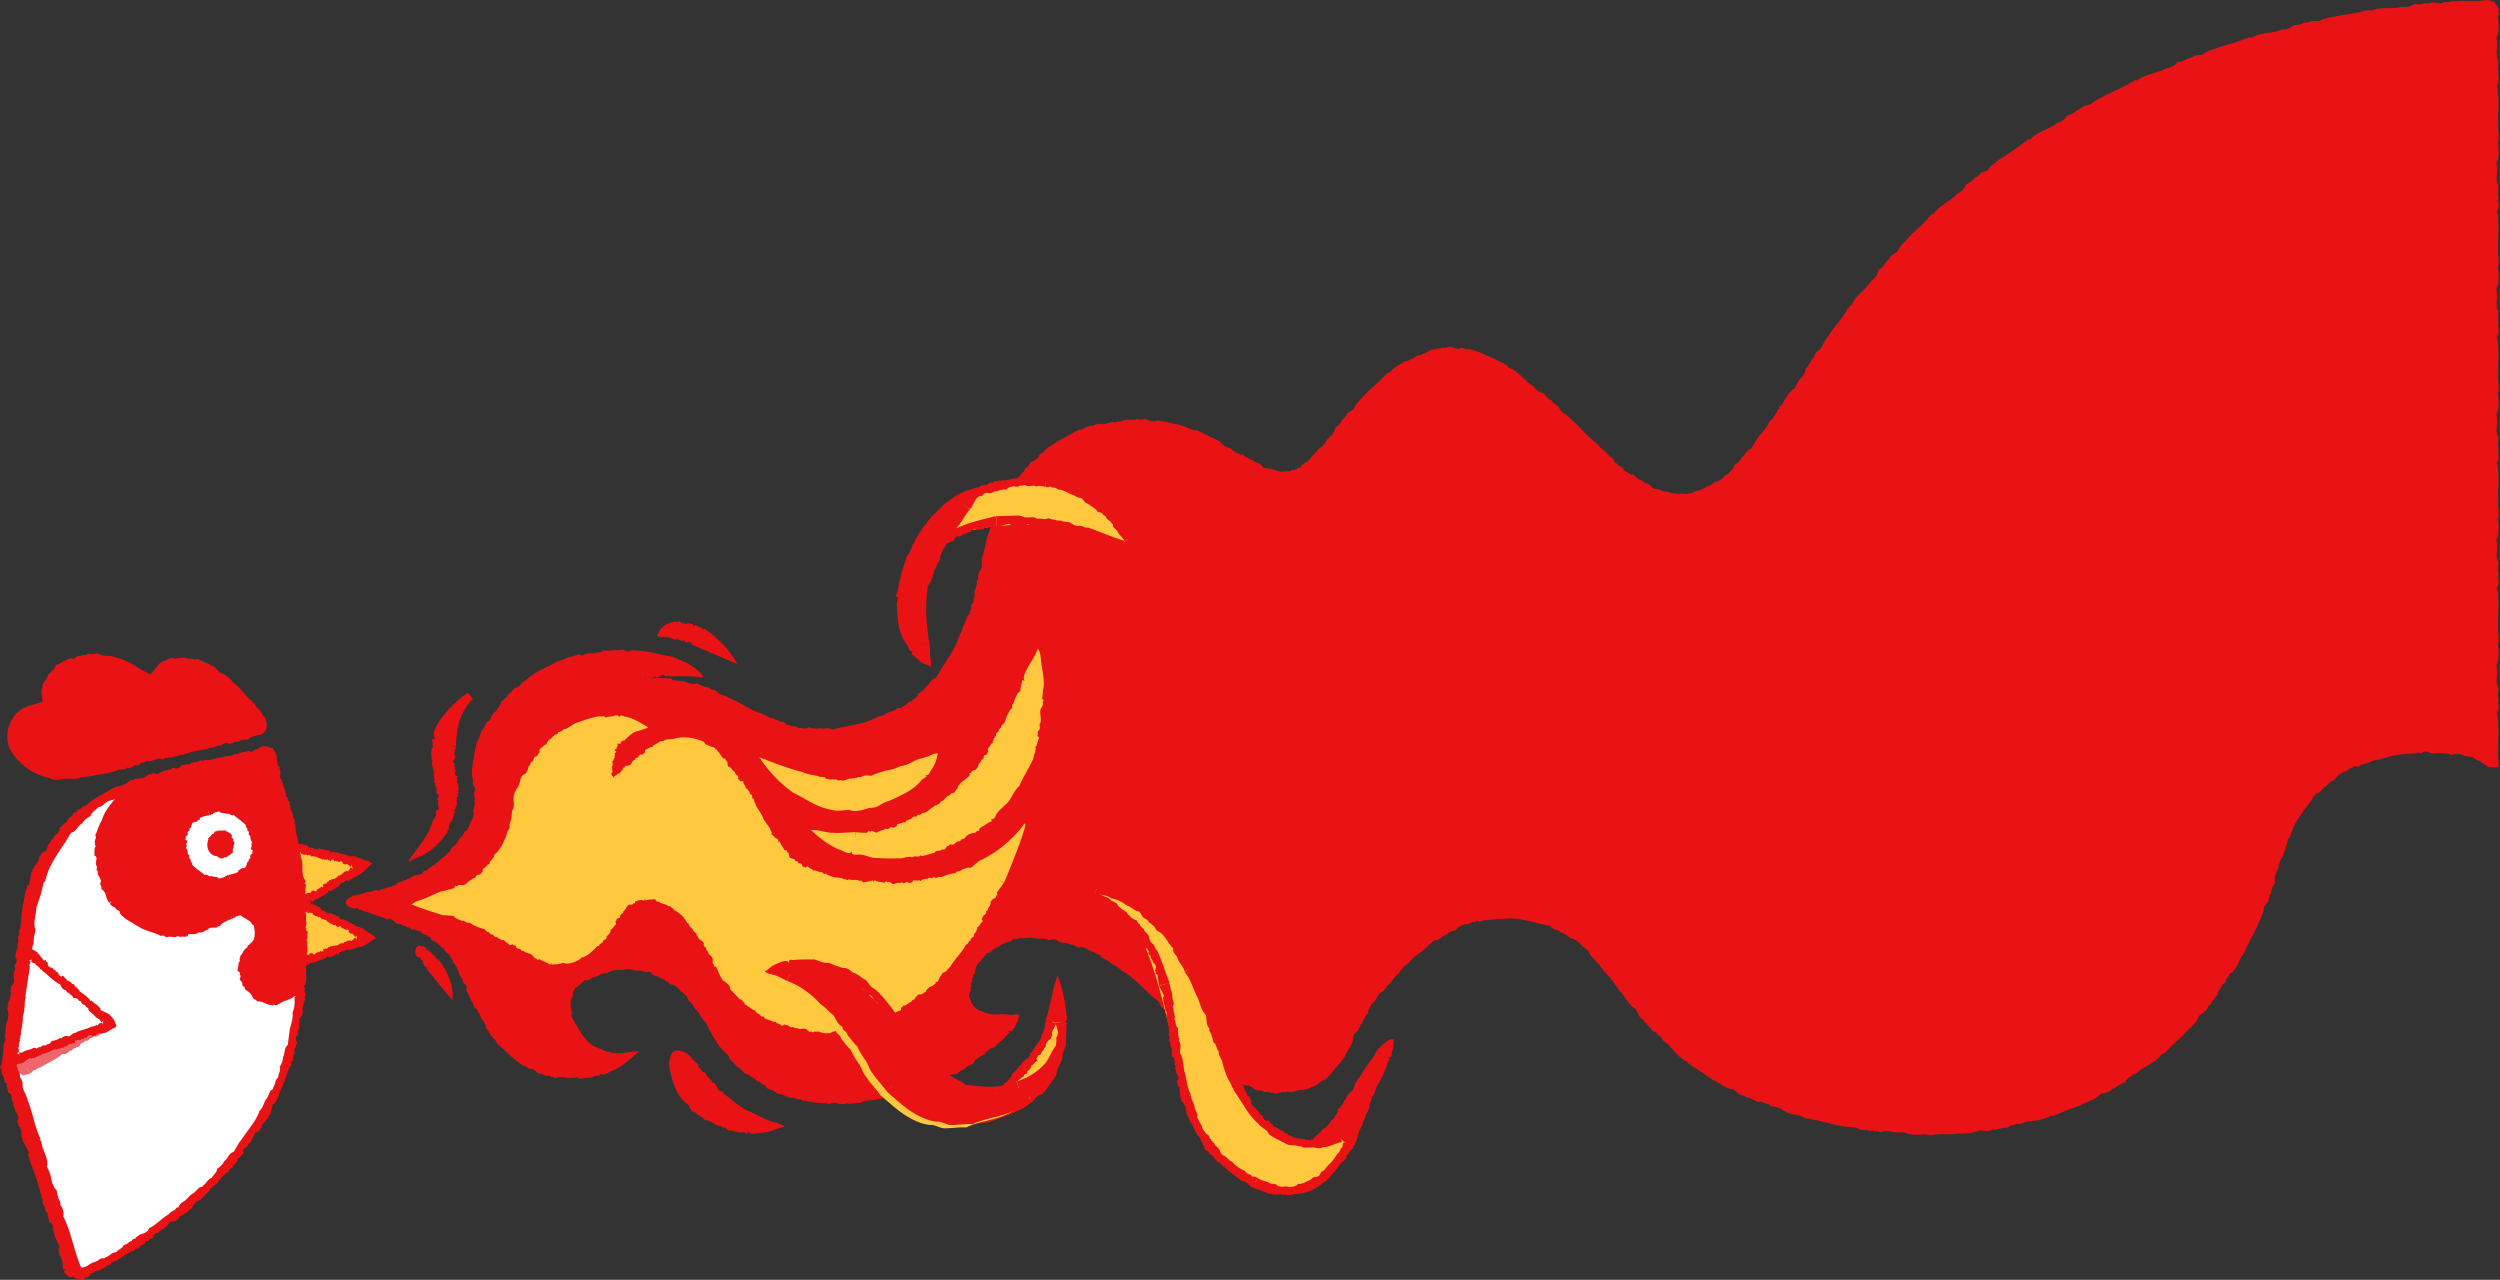 <svg xmlns="http://www.w3.org/2000/svg" width="1510" height="773" fill="none"><rect width="100%" height="100%" fill="#333333" stroke="none"/><g clip-path="url(#a)"><path fill="#E91315" d="M729.8 691.2s38.6 49.7 88-29.8c18.4-29.5 21.8-31 21.8-31-18 29.6-30.1 140.9-109.8 60.8Z"/><path fill="#E91315" d="M802.5 711.8c6.2-8 14.4-16.1 16.5-26.5 1.5-2.5 3.8-4.2 4.1-7 .3-1.6 2-3.3 1.8-5.1 1-1.5 2.8-4 2.1-5.9.7-1.6 1.6-3 1.6-4.9 2.4-1.8 1.8-4.8 3.5-7 1.9-3.3 4.2-7.4 5.5-11.7.1-1.8 1.4-2.9 2-4.5-.3.5-6.7-3.7-6.3-1.9-.3 2.4-1 4.5-1.2 7.2-2 .9-1.9 3-3 4.7-1.8 6.2-4.4 10.8-6.5 17.1-1.1 1.4-1.3 3.2-2.8 4.4.7 1.4-.9 2-1.6 3.2 1 1.6-1.6 2.6-1.1 4.4-.7.6-.5 1-.2 1.7-1 .4-1.2 1.4-1.8 2.3-2.6 3.4.4 2.7-1.2 4.4.1 2-2.7 2.1-2.2 4.6-2.3 1.5-2.4 4.8-4 6.9-.8 1.3-3.2.8-3.3 2.9-1.4-.2-.8.8-1 1.7a47.3 47.3 0 0 1-6 4.8c.7-.2 4.6 6.8 5.2 4.1Z"/><path fill="#E91315" d="M728 694c6.4 5.2 11.4 12 18.6 16.5 3 2.6 6.7 2.8 9 6.2 3.3 1.7 6.7 2.3 9.7 4 3 .5 5 1.2 8.4.5.8.7 1.8.4 2.7 0 1.4.7 3.2 1.2 4.5.1 6.7-.3 13.5-2.3 18.7-7.4 1-.3 1.5-.8 2.3-1.4-.6.1-4.5-6-5-4.5-1.2 1.3-3.3 5.5-5.5 5-3.8 1.5-8 3.5-11.9 4.2-2.4-1.1-5.7.4-8.5-.7-1.5-.6-3.2-.6-4.5-2-1.2.9-1.9-.7-3-1.3-1.6 1-2.5-1.6-4.1-1.2-.6-.7-1-.4-1.7-.2-.7-1.8-3-2-4.1-3.6-1.4 1-3.7 0-3.9-1.9-1.3-1-2.8-1-3.4-2.7-1.1.3-1.5-.7-2-1.5a7.7 7.7 0 0 1-3.9-2.4c.5-2.1-1.9-2.6-2-4.2-.7 0-1.8.2-1.8-1-5.2-4.6-2.6-8-9.3-1l.8.6Z"/><path fill="#E91315" d="M789.5 691c-1.5.8-1 2.7-2.8 2.4a6 6 0 0 1-3.2 2.3c-2.1 1.4-4.8 3.5-7.6 4.2-1.9.7-3.7 2.3-6 2-1 1-2.4 2.3-4 1.5-2-1.2-4 1-5.8 0-2 .1-4.2.5-6-1-2 1-4.7.3-6.4-.7-1.3-1.3-3-1.2-4.4-2.1-.6-.8-1.7-.3-1.7-1.6-.8-1.5-2.4-1.8-3.5-2.7-1.5-2.6-4.6-3.3-5.7-6.1-1.7 2.1-8.2 3.6-2.9 5.9 1.4.5 2.2 1.8 3.8 2.2 0 1.8 1.5 2.3 2.6 3.4 5.1 3 9.3 5.8 15.3 6.7 3 1.6 5.5 1.3 8.7 2.3 1.5-1.4 4.6.6 5.6-1.5 1.5.9 3.4-.2 5.2 0 .2-1.7 1.3-1.7 2.8-2.3 1.5 1.4 2.3-1.2 3.8-.9a11 11 0 0 0 5-3.4c1-.5 2 0 3-.3 1.2-.1 1-1.4 2.3-.8.6-2.9 4.5-3 6.8-5-.7 0-4.4-6.6-5-4.5Z"/><path fill="#E91315" d="M831.2 635.3c-2.2 4.7-5.8 7.9-8.2 12.6-2 3.1-5.1 6.3-5.5 10-1.6 2-3.9 3-4.5 5.4.1 1-1 1-1.4 1.8.3 1.1-1 1.1-.7 2.2-1.3.4-1.2 2.2-2.8 2.6.2 2-1.1 3.4-2.1 5 0 1.2-1.6 1-2 2-.9 1.4-1.4 2.5-2.8 3.5 0 1.4-1.8.7-2.6 1.8-1.1 2.5-3.9 3.3-5.3 5.7-4.9 4.2-3.2 1.7 1 7.6 1.4-1.8 2.4-3.1 3.6-5.2.3-1.1 1.5-.5 2.3-1 .3-1.4 2-1.8 2.8-3 .2-1.9 3-2.4 2.5-4.2 1.6-1 2.4-2.2 3.6-3.5 1.5-1.7 2.2-5 4.4-5.6 0-1 1-1.9 2-2.3-.5-1.3 1-1.6 1.8-2.5-.7-1.6 1.8-2.1 1.5-3.7.8-.5.6-.8.3-1.5 1-.2 1.4-1 2-1.7.5-1.4 2-1.7.7-3.3 1-.4.4-1.3 1.3-2 .6 0 1.1 0 1.3-.7.1-1.3.6-2 1.7-2.6 0-1.6 1.8-2.7 1.9-4.7.9-1.3 3.3-1 3.3-2.9 1.4.2.8-.7.8-1.6l4.9-5c-.6.4-5.7-5.5-5.8-3.2Z"/><path fill="#E91315" d="M831.7 634.5c1.5-2 3.4-3.5 5.3-5 1.2-1.4 3-2.2 4.8-1.7.4.3-.2.8-.2 1.2.2 2.4-.1 4.8-1 7 .2 5.3-4.5 1.3-7 .7l3.4 1.8-5.3-4Z"/><path fill="#E91315" d="M1509.1 462.7v-.3c.4-.5.1-.7-.5-.9.6 0 .8-.4.5-.9-1.2-9.6.9-19.8-1-29.8 1.3-2 1.2-4.5.5-6.6.7-1.3.3-2.9-.1-4.1.8-1-.2-1.6.3-2.5-.1-1 .7-1.7-.1-2.5-.9-1.9-.9-4.5-.6-6.4.4-2.4 0-4.9-.3-7.2 1.8-2 1.3-10 .8-12.8 1-1.8.7-2.6-.3-3 .8 0 1.2-.3.8-.9-1.2-9.7.9-19.8-1-29.8 1.3-2 1.2-4.5.5-6.6.7-1.3.3-2.9-.1-4.1.8-1-.2-1.6.3-2.5-.1-1 .7-1.7-.1-2.5-.9-1.9-.9-4.5-.6-6.4.4-2.4 0-4.9-.3-7.3 1.8-1.9 1.3-10 .8-12.7 1-1.9.7-2.6-.3-3 .8 0 1.2-.3.8-.9-1.2-9.7.9-19.8-1-29.8 1.3-2 1.2-4.5.5-6.6.7-1.3.3-2.9-.1-4.2.8-.8-.2-1.5.3-2.4-.1-1 .7-1.7-.1-2.5-.9-1.9-.9-4.5-.6-6.4.4-2.4 0-5-.3-7.3 1.8-1.9 1.3-10 .8-12.7 1-1.9.7-2.6-.3-3 .8 0 1.2-.3.8-1-1.2-9.6.9-19.7-1-29.7 1.3-2 1.2-4.5.5-6.6.7-1.3.3-2.9-.1-4.2.8-.8-.2-1.5.3-2.5-.1-1 .7-1.6-.1-2.4-.9-1.9-.9-4.5-.6-6.4.4-2.5 0-5-.3-7.3 1.8-2 1.3-10 .8-12.8 1-1.8.7-2.5-.3-2.9.8 0 1.2-.3.8-1-1.2-9.6.9-19.7-1-29.7 1.3-2 1.2-4.5.5-6.6.7-1.3.3-3-.1-4.2.8-.8-.2-1.5.3-2.5-.1-1 .7-1.6-.1-2.5-.9-1.8-.9-4.4-.6-6.3.4-2.5 0-5-.3-7.3 1.8-2 1.3-10 .8-12.8 1-1.8.7-2.6-.3-2.9.8 0 1.2-.3.8-1-1.2-9.6.9-19.7-1-29.8 1.3-2 1.2-4.5.5-6.6.7-1.2.3-2.8-.1-4 .8-1-.2-1.6.3-2.6-.1-1 .7-1.6-.1-2.5-.9-1.8-.9-4.4-.6-6.3.4-2.5 0-5-.3-7.3 1.8-2 1.3-10 .8-12.8 1-1.8.7-2.6-.3-2.9.8 0 1.2-.3.8-.8-.3-1.3-.7-2.5-1.8-3.2-.2-.2-.1-.5-.2-.8 0-.2-.3-.4-.4-.6-.2-.6-.8-.2-1.3-.4-1-.2-1.7-.8-2.7-.9v.6c-.1-.6-.4-.8-.9-.5-6.2 1-12.2 0-18.8.7-2-.6-4.1 1.1-6.3.2-2 1.5-4 1.2-6.4.4-2 .1-3.7 1-5.7.5-1.8.8-4 1-6.3.5a10 10 0 0 1-7.7 1.7c-6 1.8-12.3-.3-18.6 2.4-2-.8-2.7-.4-2.8.6-.2-.7-.5-1-1-.6-6 2-12 2-18.4 3.6-2.2.2-4.9 1-7 1.6-2 1.7-4 .7-6.4.9-1.4.8-3 1.1-4.7 1.1-1.7 1-3.9 1.6-6.2 1.4a10 10 0 0 1-7.3 2.7c-5.8 2.7-12.2 1.4-18.2 5-2-.6-2.6 0-2.7.9-.3-.7-.6-1-1-.4-5.7 2.7-11.7 3.5-17.8 6-2.1.5-4.7 1.6-6.6 2.5-1.8 2-4 1.2-6.3 1.8a9.7 9.7 0 0 1-4.4 1.8c-1.7 1.2-3.8 2-6 2.1a9.8 9.8 0 0 1-7 3.8c-5.3 3.2-11.9 3.1-17.3 7.3-2-.3-2.6.3-2.5 1.3-.4-.6-.8-.9-1.1-.2-5 3.2-10.4 5.3-16.1 8-2 1.4-4.9 2.4-6.8 3.9-1.4 1.8-3.1 1.9-5.3 2.3-1.8 1-2.9 2.3-4.8 2.8a10.4 10.4 0 0 1-5.7 3 10.3 10.3 0 0 1-6.3 4.7c-4.8 4-11.3 4.7-16 9.8-2 0-2.5.7-2.3 1.7-.5-.6-1-.8-1.2-.1-5 4-10.3 7.6-16 11-1.6 2-4 2.8-5.4 4.7-.6 2.3-3.4 1.7-5 3a9.8 9.8 0 0 1-3.7 3c-1.2 1.6-3 3-5.1 3.8a10 10 0 0 1-5.5 5.7c-4.1 4.8-10.6 6.7-14.3 12.3-2 .4-2.3 1.2-2 2-.5-.4-1-.5-1 .2-4 5-9 8.4-13.2 13.4a35.2 35.2 0 0 0-4.8 5.3c-.6 2.5-2.9 2.9-4.7 4.4a10 10 0 0 1-3.1 3.7c-.9 1.9-2.3 3.6-4.3 4.7a10 10 0 0 1-4.4 6.6c-3.2 5.4-9 8.3-12 14.6a7 7 0 0 0-2 1.9c0-.1.5.2 1 .7-.8-.6-1.5-.8-1.5 0-4.7 8.2-12.1 15-16.2 24.1a7 7 0 0 0-4 5.1c-1.3.6-1.8 2.1-2.2 3.3-1.2.3-.7 1.4-1.6 1.9-.5.9-1.4.9-1.3 2-.2 2-1.6 4.1-2.9 5.5-1.7 1.7-2.7 4-3.7 6-2.4.4-6.5 7.4-7.5 9.8-2.1 1-2 2-1.2 2.8-.8-.4-1.4-.5-1.3 0-1.5 2.8-2.7 5.4-5.2 7.4-1.1 2.9-3.9 6-6 8.3-1.7 2.8-3.5 5.3-5 8-3.1.8-3.5 4-5.8 5.4a9.2 9.2 0 0 1-4.3 4.4c-.1 2.5-2.5 3.3-3.4 5.3-2.7.4-3.3 3.1-5.6 4-.3 1.2-1.4.4-2.3.8-1.8.9-2.8 2.4-4.8 2.8-2.3.9-4 2.7-6.6 2.7l.5 1.4c-.3-1-.7-1.7-1.2-1.1-1.7 0-2 2.1-3.5 1-1 .6-2.9 1-3.8.4-2.4.2-5.5.3-8-.5-2.3-1-5-.5-7-2.2-1.5 0-3.5.2-4.4-1.4-1-2.2-4.1-1.6-5.2-3.4-2.1-1-4.2-1.7-5.6-4-2.5.4-3.7-1.8-5.8-2.4-.5-1.2-1.4-2.5-2.8-2.6-1.1-.7-1.6-2.1-3-2.4a3.7 3.7 0 0 0-1.8-3c-2.1-.9-3-3.3-5-4.5-1.6-.9-2.4-2.3-3.6-3.7l-.6.8c.5-.7.7-1.2 0-1.3-5.2-3.6-8.7-8.5-13.6-12.8a34.5 34.5 0 0 0-5.3-4.7c-2.1-.7-2.8-2.3-3.8-4.3-1.5-1.4-3.1-2-4.2-3.8a10 10 0 0 1-4.6-4.3 9.9 9.9 0 0 1-6.6-4.4c-5.5-3.2-8.6-9.1-15.2-11.4-1-2-1.8-2-2.5-1.4.3-.7.3-1.2-.5-1.1-6.6-3-12.8-6.5-20.2-8.4-2 .4-3.8-1-5.8-.5-2 1.3-3.8-1-6-.9-1.7.4-3.3.7-5.1.4-.7 1-1.7 0-2.4 1-1-.7-1.5.4-2.6.2-2.2 0-3.3 1.5-5.3 2.5-1-.3-1.5.4-2.2 1-1.8-.4-3.1.6-4.3 1.8-2 .1-2.8 1.9-5 1.6-3 2-6.7 3.5-9 6.6-.9.2-2 .7-2.6 1.3l1 1c-.8-.8-1.4-1.2-1.6-.4-4.2 4.8-9.2 8.3-13.6 13.3a32.1 32.1 0 0 0-4.6 5.4c-.6 2.6-3 3-4.7 4.5a10 10 0 0 1-3 3.8 11 11 0 0 1-4.3 4.8c-.3 3-2.6 5.2-4.8 7.1-1.4 2.2-2.4 4.4-4.9 5.3-1.9 2.9-4.9 4.8-6.6 7.9-.9.3-1.8.6-2.5 1.2.2 0 .5.4 1 1.1-.7-.8-1.3-1.3-1.5-.5-1.1.5-1.3 1.3-1.9 2.2-1-.4-2.5.9-3.5 1.4-1-.1-1.6-.3-2.2.6-1.4 0-3.3 0-4.8.3-3.5 0-7-2.2-10.6-2-1.6-.6-2.2-2.2-3.7-3-1.6-.3-3-1-4.1-2.1a4 4 0 0 1-2.9-1.5c-1.6.2-2-2.1-3.5-1.8-2.6-.2-4.8-2-6.8-3.6-2.4-1-4.8-1.7-6.1-4-4-2.3-8.4-4-12.5-6.3l-.2.7c.2-.7 0-1-.6-1-1.2-.5-2-.4-3.2-.3-.4-1-1.5-.8-2.4-1.2-1.4-.6-2.1-.6-3.2-1.6-.6.2-1.1.4-1.5-.3-5-1.2-9.6-2-14.5-3-2.7 1.4-4.8-.1-7.5-.8-1.6.5-3.2.3-5 0-1.2 1-2.7-.2-4 .6-2.5-.8-4 .5-6.4 1.1-1.4-.5-2.5.9-4 0l-4.6 1.2a6 6 0 0 1-3.5-.1c-1.5 0-2.7 1-4 1.3-3.1-.4-5.4 2.4-8.2 2.4-.9-.1-1.1.3-1 1-.4-.5-.7-.7-1 0-6.3 3.5-12.6 6.6-18.7 11.2-.5 1.8-2.9 1.9-3.4 3.4-.9 2.1-2.6 2.8-4.6 3.7-1.4 1-1.8 3-3.4 3.7-1 1-1.2 2.7-2.6 3.1-.2 1.1-1.2 1.9-2.2 2.4 0 1.5-.8 2.5-1.4 4-1.4.7-1 2.4-2.6 3-1 1.4-1.5 2.7-2.3 4-1.5 2.2-3.6 3.4-4.4 6.3-2.4 1.9-2 5.4-4 7.3-.8.5-.7 1-.1 1.4-.6-.1-1 0-.9.7-1.1 5.4-3.4 9.9-4.2 15.5-.8 3.7-2.7 7.8-1.8 11.7-.9 2.4-2.7 4.3-2.5 6.8.5 1-.6 1.3-.7 2.3.6 1-.6 1.4 0 2.4-1 .9-.3 2.6-1.7 3.6 1 2 0 3.7-.3 5.6.3 1.4-1.3 2-1.4 3.5.7 1.8-1.3 2.9-.9 4.7-2 .6-1.7 2.8-2.5 4.3-.4 1.8-2 3.3-2 5.3-1.3 2.7-1.9 3.6-1.6 4-.5 0-.8.1-.7.7-1.8 6.3-5.8 11.6-9.4 17.2-1.8 2.4-2.8 4.9-4.4 7.3-3.1.6-3.5 3.8-6 5-.6 1.9-2.3 2.5-3.7 4-1.2-.1-1 1.1-1.4 1.9-.8.3-1 1-1.5 1.6-1 0-1.3.8-1.8 1.5-1.7 0-2.8 1.1-3.7 2.4-1 0-2 .8-2.7 1.6a3.7 3.7 0 0 0-3.3.7c-1.6 1.5-4 1.4-6 2.7-1.4 1.2-3 1.4-4.7 1.8l.7 1.4c-.5-1-1-1.7-1.4-1-5.7 3.3-12.3 4-18.8 5.6-2.9.3-5.4 1.2-8.3 1.8-2.3-1.9-4.9.1-7-.8a17 17 0 0 1-6-.2c-.8-.9-1.6.1-2.4.4-.8-.4-1.5-.1-2.3 0-.6-.7-1.4-.4-2.3-.3-.8-.7-1.7-1-2.8-1.3-1.3.6-2.4-.4-3.7-.7-1.3.5-1.5-1.4-2.8-1.7-2.6 0-4.4-1.8-7-2.4-1.8-.2-3-1.2-4.6-2.1 0 .5-.4 1.1-.7 1.8.4-1.3.4-2.3-.1-2.1-7.4-2-13.4-7.1-21-10-2.3-1.8-5-.9-7-3.9-1.5-1-3.5-.6-4.6-2-1.3-.6-3-.1-3.9-1.4-1.6.5-2.5-1.7-4-1-3 .4-5.7-1-8.6-1.8-1.2.8-2-.4-3.2 0a6 6 0 0 1-3.3-1.3c-3.4-.1-6.8-.8-10.3-.3-.6.4-1.2.3-1.9.1l.3-.3c.3.6.4-.1.7.4 0-.3 0-.4.3-.2 0-.2 0-.4.3-.5.6.7.5-.2.7-.7.6 0 .5.8 1.1 1 .1-1 .3.3.4-.4.2-1 .2.3.5 0 0-.9.3.3.4-.6.4 1 .2-.3.5.3.5 0 .3.7.5-.2 0-.6.3-.4.5-.9.2.6.3.1.4-.2.8 1.7.7-.6 1.2.5 0-.5.3 0 .4-.5 0 .2.2.8.4 1 .4.5.4-.6.6 0 .2-.4.5.1.7.2l.8-.6c.4.8.5.6.6 0v.6c6.8-.2 13.9-.3 20.6.6-2.5-5.5-12.6-10.2-18.2-12.3l-.3.7c.2-.7 0-1.1-.6-1-7.5-1.3-14.7-3.6-22.9-3.7-1-.5-2.2.2-3 .7-1.8 0-2.9-1.3-4.6-1.3a9 9 0 0 1-4.6.2c-1.7.8-3.3.3-5.3.6-1-.8-1.5.3-2.2.8-1.6.2-3 0-4.4.9-2.2-.9-5.3.4-7.4 1.2-1.8-1.4-3.8 0-5.5.6-3-.3-5.2 2.3-8 2.3-.5-.2-.6.3-.4 1-.4-.6-.8-.9-1.2-.3-6.3 3.9-13.4 6.1-19.2 11.6-2.5 1.2-3 4-6.3 4.5-1.4 1.3-2.2 2.8-3.9 3.7-.7 1.8-2.2 2.5-3.5 4-1.6.2-.4 2.2-1.6 2.7-.3 1.4-1.8 1.7-1.9 3.3-2.2 1-3.4 4-4.3 6-2.3.4-2.6 2.8-3.5 4.5-2.3 2-1.9 5.4-3.7 7.5-.5.3-.2.7.4 1-.7-.1-1.2 0-1 .7-1.2 6-2.4 10.9-2.8 17.4 0 2.3 1 4.5.5 7 .8 1.2 2 2.7 1.2 4.3-.7 1.6-.3 3.3.3 4.8-.5.7-.8 1.4-.1 2-.4.6-.5 1 0 1.5-1 .8 0 2.3-1.3 3.2.8 1.2.4 2.3.4 3.6-1 1-.1 2.4-1.6 3.1-.7 1.7-.7 3.1-1.9 4.5.2 1.3-1.6 1-2.1 2-.6 2.4-2.7 3.5-3.8 5.6-.7 1.6-1.9 2.4-3.2 3.5.4.1.7.4 1 .8-.7-.7-1.3-1-1.4-.2-1.4.9-.6 2.7-2.4 2.7-.5 1-1.7 2.3-2.7 2.6-2 1.7-4.1 4.2-6.8 5.4-1 1-2.3 1.5-3.3 2.7-.7.7-1.9.1-2.3 1.2-1.3 2.1-3.3 1.4-5.5 2-.6 1-1.8.6-2.4 1.8-.8-.2-1.6-.1-2 .8-.7 0-1 0-1.4.7-1-.6-1.1.6-2.1.5-1.3.2-2 .3-2.6 1.6-2 .4-3.3 2.1-5.4 1.7-1.9 1-3.7 1.1-5.4 2.2-1.8-1.2-3.6.2-5.3.7-3.1-.2-5.5 2-8.6 1.7.3.5.4 1.2.5 2-.4-1.6-1.2-2.6-3.1-.8l-.7.1a7.7 7.7 0 0 0-2.3 2.2h-.3.3c-1.1 1.8.2 3.3 3.3 4.4 0-.3 0-.7.2-1.1-.2.9-.1 1.5.5 1.2 1.1.5 1.7.3 2.8 0 .4.6.6 1 1.5.9 1.7.3 2.6 1.7 4.2 1.3 3.7 2.1 8.3 2.4 12.1 4.7 2.7-.9 3.9 1 5.9 2.4 1-.3 1.6.8 2.8.4.4.7 1 1.3 1.8.8 1.2 1.2 3.1.8 4.2 2.6 2.2-.9 3.5.9 5.6 1 1 2.1 3.6 1.7 5 3.3 1.3-.3.8 1 1.5 1.6 1.3 1.1 3 1.3 4 2.8 1.6 1.6 3.5 2.2 4.4 4.4l.4-.5c-.3.5-.4.8.1 1 .7 1.3 2.5.7 2.1 2.4 1.3.9 1.9 2.3 2.1 3.7 1.9 1.7 3.2 5.2 4 7.8.8 1.3 2 2.6 2 4.3 1 .8 1.9 1.6 2.2 2.9-.8 2.9 1.8 4.4 2 6.9.7.3.8.6.7 1.3.8.3.7.6.6 1.3.8.5 1 1.7 1 2.6 2.2.7 2.2 3 3.9 4.4-.3 2.5 2.1 3.5 2.7 5.6 1.3.5 0 2 1 3 1.8 1.5 2.2 3.9 4 5.6 1.5 1 2 2.4 3 3.8-.1-.1.3-.5.9-1-.8.8-1.1 1.3-.3 1.5 4.8 4.1 9 8.8 14.8 12.4 1.7-.2 2.5 2 4 1.8 2.1 0 3.1 1.2 4.6 2.6 1.4.8 3.3.2 4.3 1.4 1.3.5 2.7-.2 3.6 1 1-.5 2 .1 2.8.8a5 5 0 0 1 3-.8c2.5-.2 4.6 1.3 7.1.3.9.5 2 .2 3-.2.6.6 1.4 1 2.3 1a12 12 0 0 1 5.5-.6c1.6-.4 3-1.5 4.7-1.3 1.2.6 1.4-.4 1.1-1.7 1.3 1.8 3.3.9 7.5-1.3 6.5-2.4 11-7.4 16.2-11.5.2-.2-.2-.3-.4-.3-9.8.8-13.7 3.1-23.8-1.8 0 .3-.2.6-.4 1 .3-.8.3-1.3-.3-1.2-6.7-2.3-10.4-9.3-13.9-15.7-4.1-5.8-.4-3.1-2.2-7.4.4-.8-.1-1.3-.4-2 .4-.6.7-1.3 0-2 .4-.5.5-.7 0-1.3 1-.5.1-1.2.9-1.8.1-1 1-1 .6-1.9-.3-1.7 1.4-4.4 3-4.9 1.3-1.7 2.8-2.4 4.1-3.9 2 .8 3.5-1 5-1.8 3.1-.2 5.3-2.6 8.4-2.5v-.4c.2.4.5.5.8.1 2.6-1.1 5.1-2 8.1-1.4 2.5-1 6.6-.5 9.3.3 2.5-.6 4.8 1.4 7.2.5 2 .4 2.5 3 4.6 2.6 1 1 2.2.5 3.1 1.9.8-.2 1 0 1.4.6.8-.2 1 .1 1.2.8 1 0 1.9.9 2.3 1.8 2.4 0 5 1.7 6.2 3.8.7 1.2 2.5 1 2.7 2.4 2.2.8 1.5 3 3.2 4.4 1.9 1 2.2 3.5 4 5 1.4 1 1.9 2.4 2.7 4l.8-.7c-.7.6-1 1-.3 1.3 2 2.3 3.8 4.3 4.4 7.3 1 .5 1.4 2.2 2 3.4.8 1.6 2.1 2.4 2.6 4.2 2 3 4.6 5.7 7.4 8.2.2 3 3.3 3.8 4.4 6 1 .5 1.6 1.4 2.6 1.7.2.7.4 1 1.2 1.1.8 1.4 1.7 2.4 3.4 2.2 1.3 1 2.3 2.2 4 2.4.5 1.1 1.5 2.4 3 2.3 1.2.7 1.9 2 3.5 2a3.6 3.6 0 0 0 2.4 2.5c2.3.2 3.8 2.3 6.2 2.8 1.5.2 2.8.6 4 1.6.4.6.8 0 1.3-.8-.1.9 0 1.5.5 1.3 1.2.4 2 .2 3.2 0 .4.6.8 1 1.7.9 2 .1 3.2 1.5 5 1 4.6 1.7 9.8 1 14.7 2 2.7-2 5.3.8 8-.2.9.6 1.6 0 2.4-.3.8.5 1.6.7 2.3 0 1.8.5 3.5-.8 5.5.1 3-2.8 7.1-.8 10.5-2.7 1 .4 2.3 0 3.2-.5a4 4 0 0 0 2.6.7c3-1.5 6.6-.6 9.5-2.7.9 0 2 0 2.9-.2-.2 0-.4-.8-.6-1.8.5 1.2 1 2 1.4 1.5 7.2-3.2 14.8-4.9 22.1-9 1.2 0 2-1.3 2.5-2.1 1.5-1 3.2-.4 4.8-1.3 1.1-1.2 2.5-2 4-2.5 1.2-1.6 3-2 4.6-3.2 1.5 0 1.4-2.1 2.7-2.7 1.6-1.6 3.3-2.3 5.2-3.4.2-1.5 1.6-1.2 2.1-2.3 1.1-.8 1.6-1.2 3-1.4 1.7-1.1 2.7-2.8 4.5-3.8 2.2-1.6 3.3-4 5.6-5.3-.1 0-.8-.6-1.6-1.5 1.5 1.2 2.8 1.2 4.6-2.3.7-1.4 1.7-2.9 2-4.5-.1-.6.2-1.2.6-1.7.2-.2 0-.4-.2-.5-1.3-.7-2.6-.5-4-.2-2.2 0-4.3-.5-6.5-.5v1.1c0-.9-.3-1.4-.9-1-4.5.7-8.4-.5-12.6-2.3-2.2-1-3.5-2.7-4.9-4.7-.1-1.6-1.3-2.8-1.4-4.4 0-1.4 1.3-2.3 1.2-3.8-.3-.6-.2-1 .2-1.6-.1-.9-.6-1.6.3-2.2.4-2.3.5-4.4 2.3-6.2-.4-2.5 1-5.5 3-6.8 1.1-2 2.7-3 3.7-4.9 2.3.3 3.4-1.8 5-2.9 3-.9 4.9-3.5 8.1-3.8l-.4-.8c.4.7.7 1 1.1.5 1.7-.2 2-2.2 3.6-1.2 1-.7 2.9-1.1 4-.7 2.7-.4 6.2-.7 9.3.2 2.2.2 4.7-.5 7 .8 1.5-.4 3.4-1.1 4.8.2 2.5 2.1 6 1 8.5 2.6 2.1-.3 3.9 2.5 6.3 1.3 4.1 1.3 7.4 3.7 11.5 5 .6 2.1 3 2.6 4.7 3.5 2.2 2.5 5.6 3 7.7 5.6l.7-1c-.6.8-.8 1.4 0 1.5 6 3.2 10.5 8.3 15.7 13 2 2.3 4.5 3.8 6.7 5.8.3 3.3 3.6 4.2 4.6 6.8a9.9 9.9 0 0 1 4 5c2.4.6 3 3 5 4.3.1 2.8 2.8 3.8 3.7 6.2 1.3.4.5 1.5 1.1 2.5.8 1.7 2.7 2.4 3.4 4.1 1.9 2.6 4.6 4 6.4 6.7l1.2-1.5-1.2 1.5.8.5c6 4.3 11.7 8.9 18.6 12.5 1.9-.2 3 1.9 4.8 1.7 2.3-.1 3.7 1.2 5.5 2.5 1.8.8 3.8.2 5.2 1.3 1.5.4 3-.3 4.3.7 1-.4 2.3 0 3.3.6 1.4-.9 2.8-.8 4.3-1.2 1.5.7 2.7-.8 4.3.2 1.8-.3 3.3-.8 4.9-1.2 2.7-.5 5.5-.1 8-2.1 3.2-.3 5-3.5 7.9-4.5.9 0 1-.6.6-1.4.6.5 1 .6 1.2 0 3.6-4.3 7-7.8 10.2-12.5 1.6-4 5.4-7.8 5.1-12.4.7-2 3.4-2.4 3.3-4.6.9-.5.8-1.4 1-2.2.8-.5 1.4-1 1.2-2 1.2-1.3 1.5-2.7 2.7-4.2 1.6-.4.1-2.2 1.3-3 .8-1.7 1.5-3.5 3.1-4.5 1-1.4 1.6-2.7 2.5-4a5.2 5.2 0 0 1 2.7-2.2c1.6-1.7 2.4-3.8 4.5-5 2.5-4.4 4.7-4.6 4-5.9.5.5 1 .6 1.1-.1 1.9-2.6 3.5-5 6.5-6.5 1.6-2.7 5-5.2 7.8-6.9 2.3-2.4 4.7-4.3 7-6.5 3.3.2 4.7-2.7 7.4-3.4a9.1 9.1 0 0 1 5.7-2.6c1-2 2.9-2.5 4.6-3.3.8-1 2 0 3-.7 1.5-.7 2.8-1.3 4.5-1.4.8-1.2 1.5.1 2.5 0 1.3.3 2-1 3.2-.7 3.4-.2 6.8-1.2 10.2-.7l-.2-1.2c.1 1 .4 1.6 1 1 6.6-1 13.1.9 19.8 2.3 2.9.9 5.7 1.2 8.5 1.9 1.3 2.7 4.6 2 6.2 3.9 2.2.6 3.5 1.6 5.4 3 .3 1 1.5.6 2.3.8.5.7 1.3.8 2 1.1 1.4 1.3 2.5 2.2 3.8 3.9 1.6-.1 1.4 1.4 2.6 1.8 1 1 1.4 1.4 1.8 3 3 3.3 6.4 6.5 8.8 10.5.3-.5.8-.9 1.4-1.3-.9 1-1.4 1.8-.8 1.9 4.2 3.6 6.2 8.3 10 12.4 2.4 3.1 4.5 7.3 8.1 9.2 1.4 2.3 1.9 4.9 4.2 6.3 1 .3.7 1.4 1.5 2 1.2.1.9 1.4 2 1.5 0 1.3 1.2 1 1.5 2.1.8 1.2 1.2 2 2.8 2 1.2 1.2 2 2.5 3.6 3.2.7 2.7 3.6 3.3 5 5.4 2.4 3 5.6 6.5 9.5 8.9 1.4.2 1.7 1.9 2.9 2.6-.1-.2.4-.8 1-1.6-.6 1.2-.9 2.1-.2 2 4.6 2.6 8.4 5.4 12.9 8.5 4 1.4 7.5 5.4 12 5.5 2.3 1.4 3.8 3.7 6.5 4 1.1-.3 1.3 1 2.2 1.2 1.2-.5 1.4.8 2.5.4.8 1.3 2.7.9 3.6 2.3 2.1-.7 3.9.4 5.8 1 1.4-.1 2 1.5 3.6 1.7 1.9-.6 3 1.4 4.9 1 1.6 2.7 9 4.1 12.2 4.6.7.6 1.7 1.1 2.6 1.3-.1 0 0-.6.3-1.4-.3 1.1-.3 1.9.6 1.6 9.7 1.4 19.3 5.5 29.6 5.4a7.6 7.6 0 0 0 6.5 1.4c1.2 1 2.8.7 4.2.5.7 1 1.5 0 2.4.6 1 0 1.6.9 2.5.2 2-.7 4.6-.4 6.5 0 2.4.6 5 .4 7.3.2 2 2 10 1.7 12.9 1.2.9.4 2 .7 3 .6-.2 0-.2-.6-.1-1.4 0 1.1.2 1.8 1 1.3 5-.9 9.3-.1 14.5-.7 4.4-.4 9.7.1 13.8-2 2.7 0 5.2.9 7.6-.3.8-.8 1.6.2 2.5-.1.7-1 1.6 0 2.4-1 1 .7 1.4-.4 2.5-.1 1.4-.1 2.3 0 3.1-1.3 1.6-.4 3.2-.5 4.6-1.4 2.7 1 4.7-1.4 7.2-1.3 4-.4 9.3-1 13.4-3.4 1 0 2.1 0 3-.4-.2 0-.4-.8-.6-1.7.5 1.2 1.2 1.9 1.5 1.3 4.7-2.4 9.1-3.7 14.3-5.6 3.5-2.5 8.7-3 11.5-6.6 2.3-.7 4.5-1 6.5-2.2.7-1.7 2.6-.9 3.2-2.5 2-.4 3.1-2.2 5.4-2.5.5-1.5 1.6-2.2 2.7-3.3 1.5-.2 1.9-2 3.6-1.9 1.8-1 2.7-2.6 4.6-3.4 3.5-2 8.3-4.3 11-8.3 1-.3 2-.8 2.8-1.4-.2 0-.6-.4-1-1 .7.8 1.4 1.2 1.6.3 3.6-4.6 8.4-7.2 12-12.1 2.8-2.4 6.2-5.4 7.3-9 1.9-1.8 4.4-2.8 5.4-5.3 0-1.1 1.3-1 1.7-1.8 0-1.1 1.2-1.1 1-2.3 1.5-.5 1.4-2.4 3-3 0-2.1 1.5-3.6 2.5-5.3.3-1.4 2-1.7 2.5-3 0-2 2.1-2.6 2.2-4.5 3.3-1.4 6-7.5 7.3-10.9a8 8 0 0 0 2-2.2c-.3.1-1-.3-1.8-.8 1.3.4 2.2.6 2 0 2.3-6.1 6-11.3 8.4-17.6 1.3-2.3 2.2-5.1 3-7.6-.7-2.3 2.2-3.2 2.8-5.3.1-1.7.7-3.2 1.6-4.7a11 11 0 0 1 2.4-6.1c-.8-3.5.8-6.5 2.2-9.6-.7-1.3.7-2 .6-3.1.4-1.4.7-2 1.8-3.1.8-3.5 2.7-6.7 3-10.4.7-.7 1.4-1.5 1.7-2.4 0 0-.6-.1-1.4-.5 1 .4 1.8.5 1.7-.4 1.7-6.4 6-11.7 10-17.3 1.9-2.3 3.2-4.8 5-7 3.2-.5 4-3.7 6.5-4.8 1-1.6 3-3 5-3.6.5-1.6 1.6-2.2 2.6-3.3 1 0 1.4-.7 2-1.4 1 0 2-.3 3-.9.7-1.3 2.2-1.3 3.4-1.9.7-1.3 2.1 0 3.4-.6 2-1.7 4.6-1.5 7-2.7 1.6-1.1 3.2-1 5-1.4l-.4-1.2c.3 1 .7 1.5 1.3 1a64.2 64.2 0 0 1 20.7-3.5c1.2-.6 2.6-.6 3.9-.1 1.5-.7 3.2-1.7 4.8-.6 3 1.4 6.1-.2 8.9.8 1.4-.3 3.2 0 4.6.8a9.1 9.1 0 0 1 7.9.5c2.7.6 5.5.3 7.4 2.6 2.7.7 4.8 2.6 7 4v.3c-1 0-.5 0 0 0h2.6c1.1.1 2.3.2 3 0h.5l.1-.3.1-.4ZM391.2 410l.1.8c0-.2 0-.5-.2-.7h.1Zm-.6.1c0-.2 0-.3.2-.1l-.2.1Zm-.5.7-.7-2.4.9 2.3c-.1.1 0 0-.2 0Zm192.1-25ZM405.7 400v-.2.2Zm-45.4 236.2.2-.4-.2.4Zm1142.5-172.7h.5-.5Z"/><path fill="#FFC83F" d="m176.7 511.8 44.3 10.5c-50 29.2-45.9 19 2.4 44.4l-40.8 13.8"/><path fill="#E91315" d="M178 515c-.2-.2 2.6-7.1.7-6-2.7-.2-3 7.6-.6 6Zm7.9 68c-2.8 1-4.6-4-2.5-6.1.5-1.4 2.3 6.1 2.5 6Zm-.9-43.4c-1.6.9-2.7 2.2-4 3.3-1.3.7-2 1-2.5 2.5 0 .4.7.4 1 .8 1.2 2.4 3.6 3.7 5.8 5 3.3-4.9 3.2-7-.4-11.6Z"/><path fill="#fff" d="M47.2 770.5S142 730 171.5 646.9c29.5-83.2-9-193.6-9-193.6L90 471.4a94.5 94.5 0 0 0-71.2 85 86.7 86.7 0 0 1-2.6 17.7l-8.8 66.8-.3 2.6 40.2 127Z"/><path fill="#FFC83F" d="M643.8 537.9c76.2-7.2 46.6 143.4 112 175.4 46.4 23.8 63.7-33.6 63.7-33.6s-52 48.4-85.5-56.7c-33.5-105-90.2-85.1-90.2-85.1Z"/><path fill="#E91315" d="M745.3 658.8c5 6.6 8.2 14.5 15 20.2 1.7 2.5 5 2.9 6.2 6.2 3.5 2.3 6.7 3.9 10.2 5.6 2 1.4 3.8.7 6.1 1 1.3 1 2.9 0 4.2 1.3 1.8.2 3.4-.1 5.2 0 2.2-.5 4.2 1.4 6.5-.2 3.6.2 6.8-1.8 10.1-2.8 4 .5-1-5.4-1.1-6.6-2.4 1.3-4.6 4.7-7.7 3.4-.8.9-2 .4-3.2.6-1.5.4-3 1.1-4.7.6-.8 1.4-2-.2-3.2.5-.6-.5-.8-1-1.7-.5-2.2-.8-6.1 0-7.4-2.3-1 .3-2.1-.5-2.7-1.4-1.2.6-1.6-1-2.6-1.6-1.6.8-2-1.9-3.7-1.6-.4-.8-.8-.6-1.5-.5-.3-1.8-2.4-2.3-3.1-4-1.5.8-3.7-.7-3.3-2.3-.6-1.1-2.2-1-2.3-2.3 0-1.3-1.4-.6-1.6-1.8-.6-1.6-2.7-2-3.4-3.8 1-1.8-1.2-2.8-.8-4.3-.7-.2-1.8-.1-1.5-1.3-3.9-5.8-.2-7.7-8.5-3l.5.9Z"/><path fill="#E91315" d="M716 587.7c3.5 4.3 4.4 9.3 7.1 14.3 1.7 3.6 2.3 8.2 5.2 11 .7 2.6 0 5.3 1.6 7.5 1 .6.2 1.5.6 2.4 1.1.5.3 1.6 1.4 2.1-.5 1.1.7 1.5.5 2.6.3 1.3.4 2.2 1.7 3 .6 1.5.9 3.1 2 4.4-.4 2.8 2 4.5 2.3 7 1 3.8 2.3 8.5 4.9 12.3 2.3 5.9 1.4 3 7.4.5l-4.6-5.7c.6-1.7-.5-2.7-1-4.3-3-5.4-4-10-6.8-15.7-.1-2-1.2-3.4-.9-5.6-1.4-.5-.7-2-1-3.2-1.4-.9-1.3-3.3-2-4.7-1.7-.4-.3-2.7-1.7-3.9.8-2.4-2.1-1.4-1.8-3.1-1.6-1.2.3-3.3-2-4.6.6-1.5-.8-1.9-1-3.1 0-1.6-2-2.3-2-3.8-.8-1.4.8-3.2-1-4.3.8-1.1-.3-1.1-1-1.6l-2.5-7.4c0 .7-7.5 2.8-5.4 3.9Z"/><path fill="#E91315" d="M662.6 540.3c3.1.1 6 .4 8.7 2.3a20 20 0 0 1 9.2 4.3c2.4.6 4 2.5 6.2 3.4 2.4-.1 2.5 2.8 4 4 1.2.7 2.8 1.4 3.2 2.7.6.8 1.6.4 1.8 1.6 1.8.4 2.1 3.3 4 4 4.1 2 5.5 7.2 9 10.2-.7 2.3 1.4 3.7 2.4 5.4.8 3.3 3.8 5.3 4.4 8.7 2.2-1.8 8.3-2.2 4-5.4-1.2-1-1.7-2.5-3-3.4.5-2-1.2-3.2-2-5-1.6-1.4-2.1-4.3-4-4.7-1-2-1.7-3.8-3.5-5.2l-7.6-9.3c-.7-.8-.9-1.8-2.1-1.6-1-1.5-2.5-3.1-4.2-2.9-.3-1.9-2.6-2.5-3.6-4-1.6 1-1.6 0-3-.3-1.3-2.5-2.4-1.7-4-3.2-.8-1-2.1-.4-3-1.8-1.1 0-2.6-.1-3.5-.8-1.2-.1-1-1.5-2-2-.8-.8-1.8 0-2.2-1.3-1.4.8-2.5-.3-4-.2a12.2 12.2 0 0 0-5-2.1c.5.4-2.3 7.6-.2 6.6Z"/><path fill="#E91315" d="M706.1 592.9c-2.5-6.2-4.2-12.6-7.3-19-1.6-.8-1.1-3-2.5-3.8-1.9-1.2-2-2.9-2.5-4.9-.8-1.6-2.6-2.2-2.9-3.9-.8-1-2.3-1.5-2.4-3-1-.2-1.6-1.4-1.9-2.4-1.5-.2-2.3-1.1-3.6-1.8-.4-1.4-2.2-1.3-2.4-3-1.3-1-2.5-1.6-3.7-2.5-.6-1-1.7-.6-1.7-1.9-.8-1.6-2.6-1.9-4-2.7-1.8-2.5-5.2-2.3-7.3-4.3-.7-2-4.4 7-2.5 5.9l5.4 1.2c.4.9.5 2 1.7 1.7 2.2 3 7.1 3.1 8.2 6.4 2.2 1 4 3 5.8 4.7-.4 1.2.8.8 1.1 1.8.6.9.2 1.7 1.5 1.5 0 2.3 2.2 2.4 2.7 4.5 1 .2.7 1.3 2 1-.5 1.5 1.2 2.4 1.2 3.8 0 1.1 1.3.4 2 .6-.3 1 .8 1 1 2-1 1.2.3 2 1.1 2.6-.5 1.5.8 1.6 1 2.8-.1 1.3 2 2 1.9 3.3.6 1.2-1.2 2.8.4 3.8-1 1 0 1 .8 1.5l.8 6.6c.1-.6 8-1 6.1-2.5Z"/><path fill="#E91315" d="M719 660.6c-2.3-4.3-2.1-9-3.7-13.8-.7-3.5-.5-7.7-2.6-10.7-.1-2.4.9-4.6-.2-6.8-.8-.7.1-1.4-.2-2.2-1-.6 0-1.5-.8-2.1.7-1-.4-1.4 0-2.3 0-1.3 0-2-1.1-3-.3-1.4-.3-2.9-1.1-4.2 1.1-2.3-.9-4.3-.6-6.5-1-1 .6-2 .3-3.3-1.3-2.4-.5-5.2-1.8-7.8-1.4-6.5-.1-3.7-7.2-2.5l3 5.9c-1 1.4-.2 2.4-.1 4-.2 1.1.6 1.9.7 3 .5 1-.3 2.4 1 2.8-.3 3.2.4 6 1.4 9.3-.3 2 .5 3.3-.3 5.2 1.3.6.3 1.8.3 3 1.6.7 0 2.7 1.3 3.6-.3.9.2 1 .8 1.3-.6.8-.4 1.6-.3 2.5-.3 4 1.8 1.6 1.4 3.8 1.3 1.3-1 2.8 1 4.3-1 1.3.3 1.8.2 3-.4 1.3 1.5 2.4 1.3 3.7.4 1.3-1.7 2.7-.1 3.9-1 .9 0 1 .7 1.6.1 2.1.4 4.6.7 7 .1-.6 7.8-1.3 6-2.6Z"/><path fill="#E91315" d="M758.8 711.1c-1.2-1-2.8.3-3.2-1.5a6 6 0 0 1-3.9-2.5 19 19 0 0 1-7.5-5.4c-1.9-.6-3-2.7-4.5-3.4-2.4-.7-2.4-2.7-3.6-4.6-1-.4-1-1.6-2.3-1.8 0-.9-.3-1.6-1.3-1.8 0-.6-.2-1-1-1 .3-1.2-.8-1-.9-2-.5-1.2-.8-1.9-2.1-2.2-.8-1.8-2.7-2.8-2.6-5-1.3-1.6-1.7-3.4-3-5 1-1.8-.5-3.5-1.2-5.1-.1-3.1-2.4-5.3-2.3-8.4-2.2 1.4-8.8.4-5 4.3.9 1 1 2.4 2.1 3.5-1 1.7.5 3 .7 4.8 1.3 1.4 1.3 4.2 3 4.7.4 2.4 1.3 3.9 2.6 6 .6 1.6 3 2.9 2.5 4.8 1.7.4.7 3 2.5 3 .1 1 .5 2.5 1.8 2.5.6 1.5 1.8 3.2 3.3 3 0 1.8 2 2.6 2.7 4.3 1.8-.8 1.3 0 2.7.5.7 2.8 1.8 1.7 3 3.4.5 1.1 1.9.6 2.3 2 1 .3 2.5.5 3 1.3 1 .4.6 1.6 1.4 2.2.5 1 1.6.3 1.5 1.7 1.5-.6 2.1.6 3.6.9.8 1.4 2.3 2.2 3.6 3-.3-.4 4.3-6.6 2.1-6.2Z"/><path fill="#E91315" d="M811.4 690.3c-1 1.3.2 2.9-1.6 3.3-.2 1.1-1 2.7-2 3.2-1.3 2-2.8 4.6-4.8 6.3-1.9 1.3-2.6 4-5 4.7-.5 1.4-1.3 3-3 3-2.3-.3-3.2 2.5-5.1 2.4-.8.6-1.7.6-2.3 1.5-1.1-.5-2 1-3.4.2-1.3 1.7-4 2.2-5.9 2-1.6-.7-3.2.1-4.7-.2-1.5-.2-1.6-.2-2.8-1.3-1.2-.5-2.4-.2-3.6-.6-2.4-1.8-5.5-1.3-7.6-3.4-.7 2.7-5.3 7 .2 6.6 1.3 0 2.4.8 3.9.5.8 1.9 2.7 1.5 4.4 2.4 5.6.2 10.1 1.6 15.7-.3 1.3-.5 2.3.6 3.1-.4 1.2-.4 2.6.4 3-1 1.2.1 2.8.2 3-1.2 1.6 0 2.4-1.2 3.6-1.8-.1-1.6 1.2-.5 2-1.5 1.3-1.1 3.4-1.1 2.5-3.3 1.1 0 1-1 1.8-1.5 1.4.5 1.9-.9 2.2-2 .9-.3 1.9-.4 1.6-1.6 1.3-.6 1.7-1.7 2.1-3 .4-2 3.7-1.2 3.7-3.4 1.4 0 .8-.8.7-1.7 1.4-1.2 2.2-3.1 3.8-4.5 2.7-1-6-4.9-5.5-3.4ZM662.7 533.6c-8.7-.9-18.5.2-26 5 5.5 1.7 15.2 2.7 21.6 5.9 3 3 3.7-3.9 4.8-5.2-1.6 1-1 .7-1.4 1l1-6.6Z"/><path fill="#E91315" d="M817.6 692.6c1.7-3 2.5-6.5 3.5-9.8.6-2.3 1.8-4.7 1.1-7.2a154 154 0 0 1-14.5 7.9c2 6.1 4.7 6.5 10 9.1Z"/><path fill="#FFC83F" d="M615.9 291.3c-37.5-2.3-72 42.7-71.4 69.6 5.1-62.2 124.8-45.6 143.3-26.6 0 0-27.6-51-72-43Z"/><path fill="#E91315" d="M600.5 312c-9.2 2.3-19 4.2-27.4 9.8-1.6 2.3-5.1 1.7-7.2 3.6-.7.9-1 1.7-2.2 1.7-1 .4-.8 1.5-2 1.5a8.9 8.9 0 0 1-4.2 3.2c-1.5 4.7-6.3 7-8.2 11.3-1 2-3.8 2.6-3.8 5.3-2.4 3-2.7 6.7-3.9 10.2-2.6 3.1 6 2.6 6.2 2.1-.3-1.2.2-1.9-.4-3.3 1-1.2-.4-3.2 1.5-3.6 2.4-3.2 3.4-9.6 7-11.3 1.4-2.2 3.5-6 6.2-6.5.3-1.1 1.5-1.7 2.6-1.9-.1-1.5 1.5-1.2 2.7-1.8.3-1.5 2.6-2.2 3.8-3.1 0-1 .2-1.1 1.2-1a12 12 0 0 1 4-1.7c-.2-1.6 1.8-3.2 3.3-2.4 1.4-.7 2-2 3.9-1.6.3-1 1.3-1 2.2-1 1-1.1 2.3-1.9 3.8-2.1 1.5 1.4 3-.4 4.3.5.5-1.4 1.5-.8 2.5-1.5 1.9-.4 3.9.3 5.9 0-.7-.2.1-8-1.8-6.3Z"/><path fill="#E91315" d="M678.3 326.4c-7.1-2.1-13.9-5.3-21.3-7.8-1.8.5-3.3-1.3-5-1-2.3.4-3.8-.7-5.7-2-1.8-.7-3.8 0-5.2-1.1-1.5-.3-3 .3-4.2-.8-1.6.8-2.9-1.3-4.4-.5-1.8 1-4-.5-5.9.2-2-1.5-4.4-.7-6.6-.9-2 .2-3.2-1.4-5.4-1.1-4.3 0-8.7.3-13.1.4.6.3-.1 8.4 1.7 6.3l6.2-1.8c1.3 1.3 2.6.7 4.3.9 1.2.4 2.2-.3 3.4-.1 1.3-.2 2.6.8 3.4-.4 2.9 1 5.5 1.2 8.7 1.3 3-.4 5.6 2.2 8.1 1.4 2 1.9 5 1 7.3 2 .8-.7 1-.7 1.6.2 1.5.3 2.8.8 4.1 1.5 1.1-1.4 2.3-.8 3.7-.4.4 1.5 2 1.2 3.1 1.1 2 1.6 4.4 1.7 7 2 1.6.6 2 3 4 2.7.2 1.4 1 .6 1.9.4 1.6 1.1 3.7 1.7 5.4 3.3 1.3 2.6 4.7-6.4 3-5.8Z"/><path fill="#E91315" d="M632 294.1c1.5.7 2.4-1.1 3.2.4a5 5 0 0 1 4 1.2c2.3 0 5.6 1.6 7.7 3 1.7 0 3.2 1.6 4.7 1.9 2.4-.1 2.7 1.8 4.2 3.2.6 0 .9.1 1.1.7.8.2 1.5.1 1.7 1.1.6.6 1.4 0 1.6 1 1.1-.2.6 1.2 1.7 1 .7.8.9 2 2 1.8.9 0 2.3.8 2.6 1.8.7.4 1.5.3 1.5 1.2.7 1.6 2.3 2 3.2 3.2.2.5.5.8 1 .9 0 .5-.1 1.2.2 1.7.6 1 1.7 1.5 2.4 2.4.9 2.7 3.6 3.8 4.4 6.5 1.3-1.8 8.2-3.4 3.5-5.5-1.5-1.1-3.2-2-3-4-1.1-.2-1.2-1.5-2-2.2-1-1-2.4-1.7-2.9-3.2-1.2.3-1.2-.4-1.7-1.3-.9-.1-.7-.7-.8-1.3-1.7-.8-2.8-2.6-4.6-3.5-1.1-.6-.7-2-2-2-.8-.7-.8-2.1-2-1.6-.4-1-1-2.3-2.2-1.8-.7-1.3-2-1.4-2.8-2.2-.9.4-1 .4-1.2-.6-.8-.7-1.9-.8-2.3-1.8-1-1.2-1.8 1.4-2.5-.2-1.7.3-1.4-2.4-3.7-1.7-.5-1.4-1.5-.6-2.4-1.4-.8-1-2.6.1-3.5-.8-1 0-.8-1.4-1.6-1.7-.8-.8-1.6.1-1.9-1.1-1 1-1.9 0-3.3.1-1-1-2.6-1.3-4-1.8.4.4-2 7.6-.2 6.7Z"/><path fill="#E91315" d="M575.3 309.1c1.4-.5.9-2.4 2.6-2a5 5 0 0 1 3.6-2c1.9-2.2 5.8-3.2 8.6-4.3.7-.9 1.9-1.4 3-1.2 1-1.4 2.5-2.5 4.3-1.6 1.4-.3 2.6-.5 3.7-1.4 1.2.8 1.6-.7 2.7-.3.4-.7.6-.6 1.3-.2.5-.7 1.7-.6 2.5-.3a6.6 6.6 0 0 1 6.3-1.8c1 0 1.5-.4 2.3-.7 1 0 2 .2 2.9-.5 2 2 4.5-.3 6.8 1 2-.5 3.6-.4 5.5.3-.4 0 1.6-7.4.3-6.6-.5.2-1.1.4-1.4-.1-.6.5-1.5 1-2.3.6-1.6.7-2.3.6-3.6-.5-1.1 1-3-.5-4.4.6-1 0-2 .4-3 .2-.3.8-.6.9-1.6.6h.2c-2.7-.2-5.7.7-8.9 1.4-.8-1-1 .3-2 0-1 .2-1.6-.6-2 .6-1-.4-2.4-.7-2.8.6-.9 0-2.1-.2-2.6.7-1-.2-.9.3-1.1 1-.9-.6-2.1-.3-3 .3-1.4-.5-1.6.5-1.7 1.6-1.2-.2-1.6 1.4-2.8.3-1.3.5-1.7 1.7-3.2 1.3-.2 1-1 1-1.9 1-.5.7-1.3 1.9-2.2 2-.7.7-1.5-.4-2.3 0-1.1 0-1 1.2-2 .5-.5 2.7-4.1 2.5-6.3 4 .5 0 4 6.8 4.5 5Z"/><path fill="#E91315" d="M547.8 360.7c.6-1.4-1-2.4.5-3.2-.3-1.6.3-3 1.1-4.1-.1-2.4 1.2-5.9 2.4-8.2.2-1.4.1-3.2 1.3-4.3-.1-1.3-.3-2.4.3-3.5 2.5-1 1.7-4 3.2-5.2.2-1 .8-1.6.7-2.5 1-.4.7-1.4 1.5-2.2 1-.2.4-1.3.4-2 .5-.5.5-1.2.7-1.8.8-.2.8-1 .9-1.7.9-.3 1.4-1 2-1.6-.1-1.4 1.1-1.8 1.8-2.7 0-1.3 1.6-.4 2.3-1.3.7-2 2.7-2.3 4-3.8a9.2 9.2 0 0 1 3.9-3c-1.7-1.2-3.6-7.8-5.5-3.6-.4 1.4-1.8 2-2.3 3.4-1.8-.3-2.4 1.3-3.9 2.2-.9 1.1-1.5 2.6-3 3.4.2.7.5 1-.4 1.4-1.9 1.8-3.3 4-4.4 6.8-.4 1.2-1.8 1-1.5 2.3-.6 1-2 1.3-1.3 2.4-.9.5-2 1.4-1.3 2.5-1.1.9-1 2.2-1.6 3 1.1 1.2-.4 1-.6 2.1-.5 1.6-2 2.4-.3 3.7-.8.5 0 1.2-.7 2-.5.1-1 .2-1.1 1 .3 1 0 1.7-1 2.5.4.6.6 1 0 1.4-1 1.4.8 4.1-1.6 4.7-1 .8-.2 2-1.5 2.4 1 1 0 1.8.2 3.2-1 1-1.4 2.5-1.8 4 .3-.5 7.4 2 6.6.3Zm128.8-27.9c2.8 1.2 5.7 1.9 8.5 3 1.8.9 3.5 1.9 5.5 1.9.2 0 .5-.2.3-.4-1.2-2.8-1.4-5.9-3-8.6-2.7-6-4.1-5.5-8.7-1.5v-.5l-2.6 6.2Zm-257.1 57.3c8.6 3.5 17.7 7.6 26 11a64.3 64.3 0 0 0-20-21.3l-1.4 2.3a10 10 0 0 0 1-2.3c-.5-.5-1.2 1-.8-.4-.5.5-.5-.3-1 0 0-.5.1-.8-.4-.3 0-.6-.1 0-.5-.4-.3-.2-.3-.6-.7-.3-.4.3 0-.8-.6-.3 0-.9-1.2.3-1.3-.8-2.2 2.2-.2-1.7-2.5-.3 0-1.5-.5.4-.6-.6-.6 1 0-.7-.7.2-.3-.3-.3-1-.7-.3-.2.7-.5.3-.9.7 0-.6-.3-.2-.5 0-.2-.7-.5-1-1-.2-.2-.2-.1-.7-.4-.2-.3-.4-.3 0-.4.1-.1-.3-.2-1-.6-1.2-.5.5-.8.2-1.4-.2-.6.2-1 1-1.3.3-.3-.3-.4 0-.4.5v-.7c-2.3.3-4.4 1.1-6.4 2-1.5 1-3 2.3-3.9 4-.2.7-.5 1.4-1 2-1.2.7 1 1 1.5 1.2 1 .3 2.2-.2 3.3 0 2.3.3 4.4 1.3 6.6 1.8l.5-2-.3 2c.5.2.7-1.5.7 0 .2-.6.3.2.6-.3 0 .6 0 .8.3.2 0 .3 0 .5.2.2.5.3.3.5.8 0 0 .3 0 .8.3.4 0 .2 0 .5.2.1 0 .4.1 0 .3 0 .3-.1.3.1.3.4.3-.3.6-1 1-.7 0 .4-.2 1.7.3.8 0 .7.2.2.5 0 0-.1-.1.5 0 .4.1.2.2-.2.3-.3v.4c.4-.6.3-.4.2 0 .2 0 .3-.5.3 0 .3 0 0 .3.1.5.3-.5.6-.9.8-.9.4-.3.2 0 .2.2.4-.2.5-.7.5 0s.3.3.6 0c0 .2-.2.7.2.2 0 .5.1 0 .3 0 0 .2-.4 1.3.1 1.2.2-.2.2-.4.3 0 .4-.2 0 .7 1 .4.4-.6 0 .4.4.5l1.2-3-1.2 3Z"/><path fill="#EF656C" d="M66 618.5c-3-1.5-56.6 38.2-55.2 23.8L66 618.5Z"/><path fill="#EF656C" d="M64.2 615.8c-1 .3-1.3.8-1.9 1.6-.8-.5-1.2.2-2 .5-1 .4-1.4.7-2.6.6-.2.5-.2 1-1 .6-4.3 2.3-8.7 3.3-12.6 6.4-1.8-.6-3.5.2-4.6 1.5-.8-.2-1.5-.2-1.7.7-.7-.1-.9 0-1.1.6-1-.5-1 .6-1.9.4-.7.5-1.3-.2-1.6.9-.5.8-1.6 1.7-2.6 1.6-.5.4-.7 1.2-1.5.8-1.2-.2-1.9.7-2.6 1.4-.9-.3-1.8.3-2.3 1-1.5-1.2-2.6.3-4 .6-1.4.7-3.2.8-4.6 2-.6 1-1.9.2-2.7.8l2.6 6.1a51 51 0 0 0 4.3-3.5c1.5 1 1.6-.3 2.8 0 1.6-.6 2.8-2 4.6-2.1.2-.7 0-1.1 1-1 2.5-.4 4.8-2 7.5-3.3 1 .8 1.7-1.1 3-.4.2-1.3 1.4-.6 2.4-.8 0-1.6 2.1-.5 2.6-1.9 1.2.2.2-1.5 1.6-.7 1-.5 2-.8 3-1 .3-.5-.4-1.9.9-1.4.7-1.5 2.4.5 3.2-1.6 1.4.6 1.3-.6 2.3-.7 1.2.2 1.6-1.8 2.7-1.7 1-.5 2.5 1.3 3.2-.3 1 1 .8 0 1.2-.8.8.6 1.1-.5 1.8-.7 1.3.3 2.5-.1 3.8-.4-.5 0-2.3-7.5-3.2-5.8Z"/><path fill="#EF656C" d="M18.5 648c1-.4 1.2-.9 1.7-1.7 1 .5 1.2-.3 2-.7 1-.5 1.3-.8 2.5-.8.2-.5.2-1 .9-.7 4.1-2.7 8.5-4.2 12-7.5 1.9.4 3.6-.6 4.5-2 .8.1 1.5 0 1.7-.9.6 0 .8 0 1-.7 1 .5.9-.6 1.8-.5.7-.5 1.4 0 1.6-1 .3-.9 1.4-2 2.4-1.9.5-.4.6-1.2 1.5-1 1.2.2 1.7-.8 2.4-1.6.9.2 1.7-.5 2.2-1.2 1.6 1 2.6-.5 3.8-1 1.4-.8 3.2-1 4.5-2.3.5-1 1.8-.5 2.7-1.1l-3.2-5.9a52 52 0 0 0-4 4c-1.5-1-1.5.4-2.7.3-1.6.7-2.7 2.2-4.5 2.5-.1.6 0 1-.8 1-2.5.7-4.7 2.5-7.2 4-1.1-.7-1.6 1.3-3 .7 0 1.3-1.3.7-2.3 1 .1 1.6-2.1.7-2.4 2.1-1.2 0 0 1.6-1.5.8-1 .7-2 1-3 1.3-.2.5.6 1.9-.7 1.5-.6 1.6-2.5-.3-3 1.9-1.5-.5-1.3.7-2.3.9-1.2-.1-1.4 2-2.6 2-1 .6-2.5-1.1-3.1.5-1.1-.8-.8.2-1.1 1-.9-.5-1 .5-1.7.8-1.3-.1-2.5.4-3.8.8.6 0 3 7.3 3.8 5.5Z"/><path fill="#EF656C" d="M9.6 647.1c-.3-.7-.5-1.4-.5-2.2-.1-.7-.5-1.3-.8-2l.5-1.1c.4-.3.8-.5.8-1 3.9-6.1 4.2 0 5.9 3l-5.9 3.3Z"/><path fill="#EF656C" d="M18 648.5c-.9.5-1.8.3-2.6.6-.5 0-.8.5-1.3.5l-1-.5c-.3-.5-.6-.7-1.2-.7-6.2-2.9.4-3.9 2.9-5.7l3.2 5.8Z"/><path fill="#fff" d="M67.8 618.7 16 574.1l-8.7 66.8 60.5-22.2Z"/><path fill="#E91315" d="M11.3 635.2c.3-1 0-1.5-.5-2.4 1-.4.5-1 .6-1.9.3-1.1.2-1.6.8-2.5-.2-.5-.6-.7 0-1.1 0-2.8.7-5.3 1.2-7.9a3 3 0 0 1 .3-2.9c-.4-1-.8-2-.5-3.1a4.3 4.3 0 0 0 1-4.8c.6-.5 1-1.1.3-1.8.4-.5.5-.7 0-1.2 1-.6 0-1 .6-1.8 0-.8.9-1 .2-1.8-.5-.8-.7-2.2-.1-3 0-.7-.7-1.2 0-1.7.8-1 .4-1.9.2-3 .6-.5.6-1.5.3-2.3 1.8-.7 1.1-2.4 1.5-3.6.1-1.6 1-3.2.6-5-.5-1 .8-1.7.7-2.7l-6.6-.9.2 1.4c-.4.3-.4.2 0 .6.7 1 0 2.2.7 3.4-1.7.7-.6 1.5-1.4 2.4-.4 1.7.3 3.4-.6 5 .5.5 1 .6.4 1.2-1 2.4-.8 5.2-1 8.1-1.2.5 0 2-1.3 2.8 1 .8-.1 1.4-.5 2.4 1.4.8-.6 2 .4 3-.9 1 1.2 1-.3 1.8a9 9 0 0 1-.8 3.1c.4.5 2 .6 1 1.4.8 1.4-1.8 1.9-.4 3.6-1.2.8-.1 1.4-.6 2.3-.8.9.8 2.3.1 3.1 0 1.2-2.4 1.5-1.4 2.9-1.3.4-.3.7.1 1.4-.8.4-.1 1.2-.3 1.9-.8 1-1.1 2.2-1.5 3.4.2-.5 7.6 2 6.6.2ZM160.6 441l.1-.2v.2Zm-2.4-9.6c-.6-2.8-3.8-3.8-4.5-6.3 0-.7-.6-.7-1.4-.3.5-.6.7-1 0-1.2-4-3-6.1-7.2-10.3-10.4-2.6-2.5-5.4-6-9-6.7-1.6-1.6-2.7-3.3-4.6-4.4-1.7.2-2-1.8-3.6-1.4-.4-.6-.8-.8-1.5-.6-.4-.6-.6-1-1.5-.7-1.2-1-2.3-1.8-3.8-1-2-.8-4.2 0-6-1.2-2.3.2-4.4 0-6.4.8-2-1.5-4.2.1-6 1.1-3.3.4-4.5 3.7-6.6 5.7-.5.3-.8 1-1.1 1.5.1-.1.7.2 1.5.7l-1.5-.7a8 8 0 0 0-2.1 1.4c.3-.6.2-1-.4-1-6.5-3.3-12.6-8.3-20.2-9.8-3.5-1.4-6.6 0-9.8-2-1.9-.5-3.6.7-5.3 0-1.5.1-2.8 1.2-4.2.7-1.2 1.2-3.2 0-4.1 1.4l-1 .9-2.3-.3c-1.4.1-2.4 1.7-3.6 1.4-.9.2-.7 1.1-1.7.9-.2.8-.5.7-1.1.6-.4.8-1.4 1-2.3 1.1-.2 1.3-1 2-1.6 3-1.3.3-1 1.9-2.5 2-1 1.4-1.1 2.8-2.1 4-.5 2-2.2.8-2 5.1-1.3 2.5.3 5.2-.1 7.8.1-.2.9-.3 1.9-.4-1.2.3-2 .7-2.6 1.2-1.6.3-3.1.8-4.6 1.4-11.7 1.7-18.7 14.5-14.6 26A36.3 36.3 0 0 0 30 470c3.2 1.7 6.2.7 9.6.3 3 0 6.4.6 9.2-.7l1.5-.3c2.2-.2 4.3-.4 6.4-1 4.4-.6 8.8-1.3 13.3-2.7 2-1 4.2-.8 6.4-1.2-.2 0-.3-.4-.4-.9h.4c.8.9 2 .8 4.6-1 .3-.2.6-.4 1-.2 1.4-.1 2-.1 2.8-1.3 1.4-.5 2.9-.5 4-1.5 2.4 1 4.2-1.1 6.5-1 .8-1 1.9.5 3.1.1 2.1-1.3 4.5-.7 6.8-1.6 3.2-1 4.4-1 4.7-1.4.2.5.5.6.9.2 5.3-2.2 10.9-2.5 16.7-4.2 1.9.3 3.5-1.7 5.6-1.1 1.5-1.3 3.2-2.3 5.1-1.3 1.6-.2 3-.5 4.2-1.4 1.3.5 2.6-.3 3.6-1 1.2.6 2.3-.8 3.7 0 .8-1 1.5-1.5 2.6-1.8 3.8-1.5 5.7.2 8.3-4.3 1.3-3.2.2-7.2-2.5-9.4Zm-49 21.6.1.1v-.1Z"/><path fill="#E91315" d="M185.8 565.5c-1.5-1 .2-2.8-1-4 .4-.9 0-1-.6-1.5.4-.5.8-1 .6-1.8-.1-1.2 0-2.1.1-3.3-1.7-.6-1-1.1-1.6-2.4 1.3-2.3-.4-3.4.5-5.6-1-.6-.5-1.5-.3-2.4a6.9 6.9 0 0 1-1.1-4c1.7-1.2.2-3 1.2-4.1-1.2-1-1.3-2.8-1-4.4.2-1.3.2-2.7.2-4.1-.2.3-1.8.3-3.4.4l3.4-.4c-.7-2.2-1.4-3.8-2.2-6-.8-1 .4-1.6.5-2.6-1-.8-.1-1.5-.6-2.5-1.4-5.9-1.6-10.6-3.5-16.4.2-2-.7-3.5-.2-5.6-1.3-.6-.4-1.9-.5-3.2-1.7-.6-.2-2.8-1.6-3.8.2-.9-.2-1-.9-1.3.6-.8.2-1.7.1-2.7 0-4.2-2-1.6-1.8-3.9-1.4-1.3.8-3-1.3-4.5.8-1.5-.5-1.9-.5-3.1.3-1.5-1.7-2.5-1.6-4-.5-1.3 1.5-2.9-.1-4 1-1-.1-1.2-.8-1.8l-1-7.4c-.1.3-1.6.6-3.1 1l3-1c-.3-.9-1-1.4-1.6-2.2-.3-.3 0-1-.7-1l-.7-.3c-.2 0-.5.2-.8.1-1-1-2.4-1-3.7-1-.4-.2-.3.5 0 1.5-.2-.6-.4-1-.4-1.5l-6.3 3c-1 .9-1.8-.3-2.9-.2-.7 1-1.6.3-2.6.8-6.3 2-11.4 2.8-17.7 5-2.2 0-3.8 1-6 .6-.7 1.3-2.2.5-3.5.7-.8 1.7-3.1.4-4.2 1.8-1-.2-1 .3-1.4 1-.7-.3-1.4-.5-2.1-.1-1.2.3-2.3.4-3.6.4-.4.8-.2 2-1.5 1.6-1.5 1.4-3.5-.7-5 1.4-2.8-.6-5.1 1.6-7.8 2-1.5.6-3.1-1.4-4.5.2-1-1-1.3.2-2 .9l-4.5.6c-1-.2-1.8 0-2.4.5l-1.3.3c-.4 0-1 .2-1.6.7l-1.4 1.1c-2.8 2-5.6 1.6-8.8 3.3-4.4 2.8-8.5 4.6-12.3 7.3-1.9 1-3.2 3.5-5.4 3.4-.5 1.2-1.8 1.8-3 2-.2 1-.3 1.4-1.3 1.4-1 .7-2 .8-1.8 2.1-1.6 1-3.5 2.4-3.5 4.1-2 .4-2.8 2.6-4.6 3.6.8 1.8-.3 1.6-.7 3-2.4 1-2.4 3.3-4.6 4.5.3 1.1-.6 1.6-1.4 2.3-.2 1.2-.5 2.8-1.4 3.6-.4 1.1-1.8.8-2.4 1.7-1 .8-.3 1.9-1.8 2 .4 1.7-.7 3.4-1.7 4.8-1 1.1-1.8 2.6-2.6 4 .2-.2 1.2.3 2.4 1l-2.4-1c-.7 2.4-.9 4.4-1.3 7 .2 1.3-1.3 1.4-1.7 2.4.5 1.2-.7 1.7-.7 2.8-1.3 6.3-2.5 11.4-2.7 17.8-.3 2.5-.4 4.6-1.5 6.9 1 1-.2 2.1-.6 3.4 1.4 1.8-1.3 4.4.3 6-1.7 1.3-1.2 3.8-2 5.6 1.4 1 1 2.2.8 3.8-1.4.7-.9 2.2-.6 3.4-1.2 2.3-.9 4.9-.6 7.6-.2 1.8-2.6 2.8-1.8 4.8-1.3.5-.4 1.2 0 2-.7 2-.8 4.3-1.8 6.5-.7.6-.3 1.1.6 1.5-1 .1-1.4.8-.9 2.8 1.1 4-.8 6.7-1.3 10.4.4 2.2-1.1 4.8 0 6.5-.8 2.2-1.4 4-1.3 6.5-.4 4-.6 7.4-2.1 11.2 1.5 1.2 1 2.4 1.1 4 2 1.1.8 4.7 3.1 5.5-.6 1.9.8 3.7.8 5.6 1.9.2 1.2 1 2.2 2.2-.6 2.5.8 3 1 5.2-.1 1.3 1.3 1.8.9 3.4.7 1 1.8 2.1 1.8 3.3.7 1-.5 1.8-.3 2.9-.1 1.2 1.2 1.5.3 2.6 1.5.6 1.2 2.2 2 3.5-.2 1.9.3 3.7.7 5.5 1 2.2 2 3.9 3.3 6.2 1 .9-.1 1.8 0 2.9 1 .8.6 2.2 1.2 3.5 2.8 7.2 5.2 14.1 7 21.7-.6 1.3 1.3 1.2.6 2.5 0 1.9 1.3 2.5 1.5 4.3.2 1.2.6 2.6 1.8 3-.8 1.6.8 3.1.5 4.7.5 2.1 1.4 0 2.5 3-.6 2.6.8 3.2 1 5.3.3 2.6 2.3 4.8 3 7.6-1.5 1.6.4 3.2-.3 4.6.6.5 1.6.8 1.1 1.9 1.6 2 .6 4.7 1.5 7.1.1-.3 1-.5 2.3-.7-2 .8-3 2 .3 4.3 1.1 1.2 2.5.5 3.8.5.2.7.3.9 1.4 1.2.7-.3 1-.1 1.6.2 3.4.4 4-.4 3.7-1.6.8 1 1.8 1 3.6-1.6 1.9-.6 2.4-2.3 4.6-1.7.7-1.1 2.5-1.1 3.7-2 .9-1.6 3.7-1.2 4-3.1 5.1-1.1 8.7-6.2 14-7.1 0-1.5 1.6-1.1 2.8-1.7 0-1.2 1-1.1 1.8-1.7 1-.5 2-1.3 2-2.4 1.7.4 2.6-1.6 4-1.7 1.9-1-.4-1.1 2-3 2.8-.2 2.2-1.6 4.2-2.4 1.3-.2 1.1-1.6 2.7-1.7.5-1 1.2-2.3 2.2-2.6 1.1-1 3.3.2 3.8-1.8 1.3.5 1-.5 1.3-1.4 2-1 4.1-2.5 6.4-3.8-.3 0-.7-.5-1.3-1.3 1.1 1.1 2.1 1.4 3.2-1.3 1.1-1.6 2.1-3.4 4.4-3.6 1.3-1.7 3.5-3.5 5.3-5.4 1.2-.4.2-1.6 1.5-2l3.3-2.7c2.3-3 4.4-5.8 7.5-7.5-.3-1.4 1.3-1.5 2.3-2.3-.3-1.2.6-1.4 1.3-2.2.8-.8 1.6-1.9 1.3-3 1.1-.1 2-1.3 2.5-2.3 3.2-1.4-1.4-2.3 3.8-5.3.2-1.3.8-2 2-2.6 0-1.8 2-2.9 2.1-5 1-1.3 3.5-1 3.5-3.1 1.4 0 .8-.8.7-1.8 1.6-1.6 3.2-3.7 4.8-5.7l-1.6-.8c1.4.7 2.4.5 2.6-2.3 0-1.4 1-2.5 1-4 2-.5 2-2.5 3.2-4 1.5-5.4 4-8.8 5.3-14.3.9-2.2 1.4-4 2.9-5.8-.9-1.2.6-2 1.1-3-1-1.9 1.8-4.2.3-5.9 1.4-1 1.2-3.2 2.1-4.7-1.3-1-.9-2-.6-3.5 2-.6.2-2.7 1.3-3.8.5-1.8.7-3.9.4-6.1.3-1.6 2.6-2.4 1.8-4.3 1.3-.5.4-1 0-2 .7-1.6.8-3.8 1.7-5.8.8-.6.2-1.1-.9-1.4 1.3-.2 1.8-1 .5-3.9.6-1 0-2.1-.2-3.2 1.5-1 .6-2 1.3-3.3 0-4.3-.2-8.1.1-11.8.6-2.6-1.2-6 .4-8.2-.7-1-.3-2.2.2-3.2-1.1-.8 0-2 .1-3.2ZM11.9 626.4c1.3-2 .2-4.3 1.3-6.3.8-3.2.2-6.4 1.4-9.5h-1.2c1 0 1.7-.1 1.3-1 0-6.9 1.8-13.4 2.4-20.5.9-2.9.5-6 .7-9 .6 0 1.2-.3 1.7-.7-.7.9-1 1.6-.3 1.6.7.8 1.3.8 2.3 1-.2 1 .6 1 1.2 1.5.9.8 1.3 1 1.7 2.1.6 0 1-.2 1 .6 4 3 6.8 6.4 11.2 8.6.3 1.9 1.8 3 3.5 3.5 0 .8.4 1.4 1.3 1.2.2.6.4.8 1 .8 0 1 1 .5 1.2 1.4.7.5.5 1.3 1.5 1.1.9 0 2.2.7 2.6 1.6.6.4 1.4.2 1.4 1 .3 1.2 1.4 1.4 2.4 1.8.1.9 1 1.4 1.9 1.6-.4 1.9 1.4 2.3 2.2 3.3 1.3 1 2.2 2.5 3.8 3.3 1.1 0 1 1.6 2 2.1l1.2-1.5c-.5 1-.7 1.9-.6 3-.4-1.1-.8-1.7-1.2-1.1-1 .2-1.2.7-1.8 1.5-.8-.7-1 0-1.9.3-1 .3-1.4.5-2.5.4-.2 1-.8.2-1.3.9-2.8 1-5.3 1.4-7.7 2.8-2 .2-2.4 1.6-4.1 2.2-1.7-.7-3.4 0-4.5 1.2-.7-.3-1.4-.3-1.6.5-.6-.1-.9 0-1.1.5-1-.6-1 .5-1.8.3-.7.4-1.3-.2-1.6.8-.4.7-1.5 1.6-2.4 1.4-.6.3-.8 1.1-1.6.7-1-.3-1.7.5-2.5 1.1-.8-.3-1.6.3-2.2.9-1.3-1.3-2.5 0-3.7.3-1.4.6-3.1.6-4.5 1.6-.6.9-1.8.1-2.6.6l.6 1.8c-.4-.8-1-1.4-1.8-1.7l.7-2.6c.2-2.1-.3-5.4 1-7Zm1.7 62.3c0-.4 1.6-.6 3.2-1-.9.3-1.9.7-3.2 1Zm7 .9v-.2l.9-.2-.9.4Zm24.6 77.6.6-.2-.6.2Zm135.2-184.5c.1 1.4-.8 2.6 0 4-1 .8-1.5 2-1.3 3.2.6 2.2-.8 4.4-.5 6.7.4 1.9-.3 3.4-.7 5.2l1.5.1c-1 0-1.8.3-1.5.7.1 3.2.2 6-1.2 9 .4 3-.8 7-1.7 10-.3 3.3-.9 6.3-1.1 9.5-2.6 2-1.5 5-3 7.4 0 2-.7 4.1-2 5.9 1 2.3-1 4-.8 6.3-2.2 1.6-1.6 4.4-3.2 6.2.4 1.3-1 1.1-1.6 2-1 1.8-1.3 3.6-2.6 5.1-1.5 2.3-1.8 4.9-3.8 6.7l.9.4c-.8-.3-1.3-.3-1.2.4-2.4 6.2-7 11.2-10.8 16.9-2 2.3-3 4.9-4.6 7.3-3.1.8-3.4 4.1-5.8 5.6a9.5 9.5 0 0 1-4.3 4.6c0 2.5-2.3 3.4-3.2 5.6-2.6.5-3 3.4-5.3 4.5-.1 1.3-1.3.6-2.2 1.3-1.6 1.2-2.5 2.8-4.3 3.8-2.2 1.5-3.4 3.9-6 5l.7.6c-.6-.5-1-.7-1.3 0-1 .8-1.3 1.5-1.8 2.6-.7 0-1.3 0-1.6 1-1.4 1.3-3.2 1.4-4 3-4.3 2.4-7.6 6.4-12.1 8.6-1 2.8-3.5 3-6 4-.6 1-1.9 1-2.3 2.3-1 0-1.8.2-2 1.2-1.9.5-2.8 2.4-5 2.5-.7 2.4-3.3 2.6-4.6 4.5-2.8-.1-4 2.5-6.4 3-.6 1.3-2 .1-3.2.9-1.9 1.9-4.5 2-6.7 3.5-1.4 1.3-3 1.5-4.7 2v.2h-.4c.5-.2.7-.6.1-1-4.2-9.6-5.6-20.6-10.6-30.3.6-2.5-.3-5-1.7-6.9.3-1.5-.6-3-1.4-4.2.5-1.1-.7-1.5-.5-2.6-.5-1 .1-2-1-2.6a14.4 14.4 0 0 1-2.6-6.3c-.4-2.6-1.5-5-2.6-7.4 1-4-1.8-8.5-2.9-12.5-.5-2.6-.9-3.6-1.5-3.8.6-.3.7-.7.2-1.1-3.4-7.2-4.4-15.4-7.6-23-.7-3.8-3.5-6.1-2.9-10.2-.3-1.8-2-3.3-1.7-5.1-.4-1.5-1.7-2.6-1.3-4.2-1-.7-.6-1.2-.5-1.9l3.4-.8c.5-.1.7-.6 1-.8.6.2.5.3.6-.2.7-1.1 1.9-1.1 2.7-2.2 1.4 1.2 1.4-.1 2.6.2 1.6-.5 2.7-1.8 4.5-1.7.2-.6 0-1.1.9-.9 2.3-.2 4.6-1.7 7.2-2.8 1 .9 1.7-1 3 0 .1-1.4 1.2-.6 2.2-.7 0-1.6 2-.4 2.5-1.7 1.2.3.2-1.6 1.6-.6 1-.4 1.8-.6 3-.7.2-.5-.5-2 .7-1.4.8-1.4 2.3.7 3.1-1.3 1.5.7 1.2-.5 2.3-.5 1 .3 1.6-1.7 2.6-1.5 1-.5 2.3 1.5 3 0 1 1 .8-.1 1.2-.8.8.6 1-.4 1.7-.6 1.2.4 2.4 0 3.7-.1 1.5-.6 2.7-1.7 4.2-2.5.5-.3 1.3-.3 1.8-.8.2-.4.6-.8.7-1.2 0-.4-.6-.6-.7-1-.4-2.4-2.4-4.2-4-5.9v.1a58 58 0 0 0-5-2.4c.3-1.8-1-1.3-1.3-2.4-1.2-1.3-3-1.7-3.9-3.3-.7 0-1 .4-1.2-.4-1.5-2.1-4-3.5-6.4-5.4.3-1.2-1.7-1-1.6-2.6-1.2.5-1.1-.9-1.8-1.7-1.4.7-1.4-1.7-2.8-1.5-.4-1.2-1.5.5-1.3-1.1a9 9 0 0 1-2.2-2.4c-.6 0-1.6 1.3-1.7 0-1.7 0-.6-2.5-2.8-2.3 0-1.5-1.1-.9-1.6-1.8-.4-1.1-2.4-.6-2.7-1.7-1-.6 0-2.8-1.7-2.7.4-1.3-.5-.7-1.3-.7l-3.5-4.5c.1.1-.2.5-.7 1l.7-1c-1-1-2.2-1.5-3.4-2.2 0-1.2.2-2.4.8-3.4.4-1-.5-1.8.3-2.6-.6-2 1.3-4.4.6-6.4-1.3-4.1.8-8.5.7-12.6 1.5-4.6 3.5-9.5 4.2-14.8.6-.7 1.3-1.6 1.6-2.6 0 .2-.6 0-1.3-.3 1 .3 1.7.3 1.5-.6 1.7-7 6-12.9 10-19.2 2-2.5 3.2-5.3 5-7.9 3.4-.8 4-4.3 6.7-5.6a10 10 0 0 1 5.1-4.4c.5-2.6 3-3.4 4.5-5.4 2.5-.1 3.7-2.4 5.7-3.4 1.8-1.3 4.2-.5 5.7-2.6 4-1 7.2-3.6 11.2-4.2v-.1h.1c.2 0 .5 0 .8-.3l.3-.2c.5.2 1.2-.1 2.1-1 8.3-3.3 18.3-3 26.3-7.5 3-.5 6.2.4 8.7-1.7 1.5.8 2.2-.8 3.6-.5.7-1.1 1.7 0 2.5-1 3.6.2 6.3-3 10-3 2.6-.2 5-1.2 7.5-2.1 3 1.1 10.4-1.3 13.5-2.6 2.4.6 3-.2 3-1.4l.2 1.2.4-.2c-.4.3-.5.6 0 1 2.5 4.6 2.6 9.6 4.6 14.7 1 3.7 1.2 8.2 3.6 11.3.3 2.5-.5 5 .8 7.2.8.8 0 1.5.3 2.4 1 .6.1 1.6 1 2.2-.6 1 .6 1.4.3 2.4 0 1.4 0 2.2 1.2 3 .4 1.6.5 3.1 1.4 4.5-1 2.5 1 4.5.7 7 1 1-.6 2-.3 3.4 1.2 2.4.5 4.9 1.2 7.4.8 3.6.5 4.9 1 5.2-.4.2-.6.4-.2.9 2.1 8 1.4 16.9 2.8 25.5 1.5 2.2 0 4-.2 6.4.7 1 0 2.1.8 3.2-.7 1.2-.3 2.8.1 4-.8 1.1.4 2.6-.6 3.9a5 5 0 0 1 1 3.1c.8 2.3-.8 4.7 0 7Z"/><path fill="#FFC83F" d="M606.5 533c1.2-2.4 19.2-46.6 10.4-33a74 74 0 0 1-25.8 20.2l.2.4c-.3-.3-.6-.4-.8.2-1.4 1-2.7 2.2-4.3 3.5-1.5-.8-2.4.1-3.8.5-1.1 0-1.7 1-2.7 1.2-1 .6-2.3 0-2.5 1.4a23 23 0 0 0-7.3 1.8c-1.5 1-3.2 0-4.1 1-1.2.1-2.3-.9-2.8.4-1-.4-2.4-.8-2.9.4-1.3-.5-2.3.4-3.5.4-.4.9-.5 1-1.3.3-1.4.2-2.4.2-3.8 0-.4 1.6-1.3 1.5-2.8 1.6-.7-1.2-1.8-.3-2.7.2-.9-.4-1.5-1-2.1 0-1.5-.7-2.7 0-4 .5-1.5 0-2.5-2.2-4-1-.7-1.3-1-.3-1.7.2-1.6-.6-3.5-.4-5.3-1.2-.6-.7-1 0-1.3 1 0-.8-.2-1.3-.4-1.2-1.8.5-3.6.7-5.9 1.2-.6-.7-1.2-1.6-2.1-.9-2-1.3-4.5 0-6.6-1.1-1 1.4-1.7-.5-3 .1-1.6-1.6-4.8-.6-7.1-1.6-1.4-.8-2.7-.7-3.8-2-.7.4-1 .8-1.4-.1-.9-.5-1.2-1.1-2-.4-1-1-2.4-.8-3.3-1.5-.8.5-.9.6-1.3-.4a8 8 0 0 1-3-1.9c-1.5 1.3-1.2.4-2.6.3-1-.7-.5-2-2-2-1 .1-1.1-.8-1.6-1.4-1 .3-1.3-.4-1.7-1.2-1 0-1.7-.6-2.6-.8-1-1-.2-3.2-2-3.6.5-1.3-.5-.8-1.3-1-1-1.6-2.2-3.4-3.2-5.5 0 .2-.6.6-1.5 1.2 1.3-1.1 1.7-2.2-1.3-3.3-.2-1-1.3-1.4-2-2 .7-1.6-.6-1.9-.6-3.1-1.4-2.3-3.1-4.4-4.2-6.2-.8-2.7-2.8-5-4.4-7.9-.3-1.5-1.4-2.4-1.3-4.2-.8-.2-1.2-.2-1-1.1-.3-1-.2-1.7-1.4-1.8 0-1.5-1.3-2.1-1.7-3.3-1 0-1.1 0-.9-1-.4-1-1.4-1.7-1.4-2.8-.2-1.2-1.4-.5-2-.6 0-1-1-.9-1.3-1.8.2-.6.4-1.1-.1-1.6-1.2-.5-1.6-1.2-1.8-2.4-1.5-.5-1.8-2.5-3.9-3.1-.9-1.2.1-3.4-1.8-3.9.4-1.3-.5-.9-1.4-1a72.7 72.7 0 0 0-4.1-5.6l-.6.8c.5-.8.3-1.6-1.6-2.1-1.6-.1-2.6-1.4-4.3-1.5-.3-1.7-1.9-2-3.2-2.6-5.3-1.7-10-2.4-15.5-1-2 .8-5.5-.2-6.7 1.6-2.5-.5-4.2 2-6.4 2.6 0 1.6-1 .4-2 1.3-1.3 1-3.3.8-2.6 3-1 0-1 1-1.9 1.2-1.3-.6-1.9.7-2.4 1.7-.8.2-1.8.1-1.7 1.3-1.3.3-1.8 1.3-2.4 2.4-.8 2-3.8.4-4.2 2.6-1.3-.4-.9.6-1 1.4-1-.1-1 1.1-1.6 1.6-.8.3-1.6.5-2 1.2-.7.4-1.4.9-1.9 1.4.3 0 1 .7 1.8 1.5-.9-.8-1.7-1.4-1.9-1.2h-1.3c.9 0 1.5-.1 1.3-.2-.3-.3-.5-.4 0-.6-.4 0-.8-.3-1-.5.4-1.1-1.5-.8.5-1.7-.7-.3.1-.7 0-1.4-.9-.6.6-1.6-.7-1.8.9-.5-.2-.9 1-1.1-.6-.5-.1-1.3-.4-2-.1-.6.1-1 .8-1-.7-.4-.1-.8.4-1-1-.5 0-.4.4-1-.6-.4-.6-.3-.2-.9.4-.2.1-.3 0-.6.6-.3-.4-.4-.5-.6 1 .1.6-1 1.3-1 .6-.4-1-.9-1-1 .5-.2.4-.3.2-.6.3-.5 1.5.3 1-.8-.5-.6.3-.3.6-.5-.5-.5-.3-.6.3-.8-.5-.9-.2-2 1-1.3 1.1 0 0-.9 1.2-.3 0-.3-1.2-1.2 0-.8-.3-1.2 1.3-.5 1.9-1.1l-2.4-2.4 2.4 2.4c6.4-6.7 7.1-4.6 13.9-7.6.1-.1.2-.4 0-.4-4.6-2.6-8.7-5.5-14-6.3-2-1.2-2.9-.6-3.3.6 0-1.2-.8-1.8-3.2-1-1.6.6-3.3.2-4.9 1-1.3-1.5-2.5-.3-4-.8-4.8.8-9 2.4-13 3.8-3 .6-5.4 4-8.4 4-.6 1.1-2 1.6-3.2 1.8-.3 1-.4 1.3-1.4 1.3-2 .9-2.4 2.6-4.5 3.6-.2 1.1-1.4 1.1-1 2.4-1.2 0-1.8 1-2.6 1.6-3.8 2.7-.5 2.8-2.6 4.1 0 1.8-1.8 1.3-2.5 2.5-.4.9-.3 2-1.4 2.3-1.1.8-.6 2.2-2 3-.4 1.8-.8 4.4-3 4.8-2.8 2.5-1.5 5.7-4.2 8.6-.3 1.2-1.2 2.2-1.5 3.4.1 0 .7 0 1.5.3-1-.2-1.9-.3-1.6.4-.7 3 1 6.7-1.2 9.3 0 2.5-.5 6-1.6 8.6 1.2 1.8-1.5 3.4-1.4 5.1-1.8 5.3-4 9.7-7.8 13 .2 1.7-1.9 3-2.7 4.3.2 1 .1 1.2-1 1.3-1 1.3-2 2.1-3.3 3 .7 1.7-.4 1.4-1 2.7-1 .9-2.4 0-3 1.7-.4 1.5-2.4.4-2.6 2.1-2 0-2.7 2.4-4.4 2.8-1.4.8-3.3-.8-4.4 1-1.1-.9-1.2.3-1.7 1-2.4.7-5 1.4-7.8 2 .2 0 .5 1 .9 2l-1-2c-3.6 1.4-7 3.2-10.7 4.6-2.4.9-5 1.5-7 3.3 5.3 2.3 12.4 4.4 18.4 6.4l7 .5c.8 2 3 1.8 4.8 3 1.8-.5 3.2 2 4.7 1 2.6 2 5.4 3 8.8 4 1.3.5 1.3 1.9 2.6 1.7 1 .6 1.4 2 2.6 1.4.6 1 1.5 2.2 2.7 1.6.8 1.3 2.3 1.3 3.2 2.1 1.4-.9 1 .7 2.2 1 1.5.8 2.2 2.8 4 1.3.4 1 1.3.4 2 1.2 0 .6.2 1.2.9 1.4 1.3 0 2 .5 2.7 1.6.6-.2 1.1-.2 1.6.4 3.8 1.9 3-.1 6.2 4 1.6-.2.8 1.5 2.8.4 1.5 1.1 3.7 1.7 5.5 2.8.7.8 1.2.4 1.6-.6 0 1 .3 1.5.8 1 2 0 4.4-.2 6.6-1 2 1.6 9.5-1 10.7-3.1 4-.8 6.8-4 9.7-7 1.4.3 1-1 2-1.4.7-.8 1.7-.6 1.4-2 1.2-.3 2.5-1 2.2-2.4 1.3-1 2.7-2.6 2.3-4.1 1.1-.2 1.9-1.4 2.3-2.4 1.5-.6 1.3-1.5.6-2.6 1-.3.6-1.3 1.4-1.9.6 0 1.2 0 1.5-.7.1-1.3.7-2 1.9-2.4-.1-.6-.1-1 .6-1.4 1.7-1.7 1.3-4 4.6-3.7.6-.1.8-.4 1-1 1.2.7.8-.3 1.2-1 1.6-.4 2.7-1.1 4.8-.6.5.5.9-.2 1-1.3.2.9.3 1.5.4 1.3 1.8-.6 3.5-.5 5.8-.6.5.8.9 1.8 2 1.3 1.6 1.7 4.5 1.2 6 3 1.1-.6 1.4.2 2.1 1 1 0 .9.5 1.2 1.2 2.2.9 4.2 2.8 6 4.4-.3 1.3.9.9 1.2 1.9.6.8.3 1.7 1.6 1.6 0 2.3 2.2 2.4 2.8 4.6 1 .3.7 1.4 2 1.2-.5 1.5 1.4 2.4 1.4 3.8 5.9 3.3.6 2.8 4.5 5.4-.3 1.6 1 1.7 1.3 2.9 0 1.4 2.3 1.9 2.4 3.2.8 1.2-.7 3.2 1.1 4-.7 1.1.4 1 1.2 1.3l3 6.8c0-.2.3-.4.8-.7-.8.7-.8 1.5 1 2.5 1.8 1.3 3.7 2.6 3.7 5 1.8 1.8 4 4 5.8 6.1 1.2-.3 1.3.6 2 1.5 1 .1.8.7 1 1.5 2.1.9 3.6 2.7 5.8 3.5 1.2.6 1.2 2.1 2.5 2 1 .7 1.4 2.3 2.8 1.6 1.3 2.4 4.3 2.1 6.4 3.5.8-.6.9-.4 1.4.4 1 .6 2.3.7 3 1.6 1.3 1 1.8-1.6 2.8-.1 2-.6 2.4 2.2 4.6 1 1 1.4 2 .5 3 1 1.2 1 3-.5 4.2.3 1.1-.1 1.2 1.2 2.2 1.4 1 .6 1.7-.4 2.3.8 1-1.2 2.2-.3 3.7-.7 1.4.8 3.2 1 4.8 1.2l-.1-1.2c.2 1.1.9 1.5 3 .5 1.3-.7 2.7-.5 4-1.4 1.6 1.4 3.3.3 5.2.4 1.6-.3 3.2-1.2 5-1 .4-1.3 1.2-.9 2.3-.9.6-.7 1-.3 1.8-.1 2.5-1 5.8-3.3 8.5-3 .6-.9 2-1 3-.9.4-.7.4-1.1 1.4-.8 1.9-.4 2.5-1.9 4.5-2.1.4-1 1.5-.8 1.5-2 .6.1 1.3.1 1.8-.4 1-.6 2-.8 3-1.3-.3-1.8.5-1.4 1.3-2.6 2.5 0 2.7-1.9 5-2.3 0-1.1 1-1.2 1.8-1.6a6.6 6.6 0 0 1 2.8-3c2 .8 2.6-1.5 4-1.3 0-1.6 1.4-1.8 2.1-3 1.7-.4 3-1.6 4.2-2.6-.1 0-.6-.4-1.2-1.1 1.1 1 2.1 1 3-1.5.4-1.3 1.7-2 2-3.5 2.2 0 2.9-2.2 4.6-3.5 2.8-5 6.7-8 9.5-13.4 1.5-.1 1.3-2.3 3-2.7-.5-1.3 1.1-1.5 1.9-2.5-.7-1.6 1.8-2.1 1.5-3.8 1.2-.6-.4-1.7 1.3-1.9.7-1.3 1.5-2.3 2.5-3.3-.2-.8-1.4-1.5-.1-2-.1-2 2.6-1.7 2.1-4.1 1.5-.5 1-1.7 1.8-2.6 1.2-.8.5-2.9 1.5-3.8.6-1.3 3-1 2.7-3 1.4 0 .6-.9.5-1.8l4.3-6c-.3.3-1.6-.6-3-1.4l3 1.4Z"/><path fill="#FFC83F" d="M630.2 415.9c.2-.9.3-2 .3-3-.1-4.3-1-8.5-1.6-12.8-.4-2.7-.2-6-2-8.2-3.1 8-10.7 16-7.9 19.4-1.1-.5-2-.6-1.7.4-.5 1.9-.8 3.8-1.2 6-2 .9-2 3.1-3.4 4.9.3 1.9-2.2 3.2-1.3 4.8-1 1.2-2.1 2.4-2.4 3.6-1.6 2-1.5 5.9-4 7 .1 1.1-.8 2-1.8 2.6.6 1.3-.9 1.7-1.7 2.7.8 1.6-1.7 2.2-1.4 3.8-.8.5-.5.9-.3 1.6-1 .2-1.3 1-1.9 1.8-.6 1.4-2.1 1.7-.8 3.4-1.1.6-.6 2.3-2.4 2.1-.6.7-.6 1.6-.8 2.4-.8.4-1.8.7-1.4 1.8-1.8.8-1.4 3.1-2.7 4.1-.8 1.3-3.2.6-3.2 2.6-1.4-.3-.9.6-1 1.6a73 73 0 0 1-5.6 4.5c.3 0 1 .8 1.9 1.7-1-.7-1.8-1.4-1.9-1.7-.5.5-.5 1.7-1.4 1.6 0 .9-.2 2-1.1 2.3-.8 1.7-1.4 2.2-3.2 2.3-.2 1.2-1.6 1.3-2.4 2-1.2 1.2-2.2 2.6-4 3 .3 1.7-1.7 1-2.2 2.3-.8 0-1.3-.2-1.6.7-2.4 1-4.5 4.2-7 3.8-.5 1-1.8 1.3-2.9 1.2-.2 1.4-1.7.9-2.9 1.2-.5 1.5-2.8 1.7-4 2.4-.3 1-.4 1.1-1.4.8-1.3.5-2.5 1-4 1.1 0 1.9-.7 1.2-1.7 2.1-1.2.4-2.2-.9-3.2.5-.6.8-1.5.3-2.3.2-1.2 1.3-3.3.9-4.8 2.3-1.6.3-3-1.7-4.5-.4-.9-1-1.1 0-1.8.6-2.2 0-4.6-.1-7.2-.4.3 0 .2 1.7.2 3.3l-.2-3.3c-4.5.2-9 .7-13.5.4-4.4 0-8.6-2.1-13-1.6 5.2 5 11.7 10 19 12.5 3.2 1.9 4.7 1.7 5.6.3-.3 1.4.2 2.3 3 2 4-.5 6.7 1.5 10.3 1.9 5.5.4 10.1.5 15.4.3 2 .2 3.9-.9 6-.8 1.1-.5 1.8.8 2.8-.3 1.5-.3 3 .7 3.9-.7.2 0 .5.4.8.4 2.8-.2 5.1-1.5 7.9-2 .6-1.8 3.1-.5 4.6-2 2.6.8 1.7-2.2 3.6-2 .9-1.7 2.4-.4 3.6-1.2.9-.7 1.4-1.7 2.5-1.6 1 0 1.3-.3 1.6-1.1 1-.4 2.1-.3 2.5-1.4a8 8 0 0 1 5.6-2.6c.7-.2 1.1-.6 1.5-1.3 1.4.6 1.3-.6 1.7-1.6 2-1 4-2.7 6.3-3.8 1 0 1-.9.5-1.9 1 .7 2 .4 3-2.3 2-3.5 5-5 7.5-8 2.5-3.1 3.5-7 6.5-9.3 2.3-5.3 5.5-10.5 7.7-15 1.3-1.8.7-3.7 2.1-5.7-.4-1.1.7-1.8-.2-2.8.6-.5 1.1-1.2 1.2-2a24 24 0 0 1 1.2-3.8c-.5-.8-1.6-1.2-.6-2.3-.9-1.6 1-2.1 1.1-3.6 0-1-.6-2 .2-3 1.2-2.7-1.3-7.5 1.1-9.7.4-1 .8-1.9.3-3 1.2-.7.3-1.3-.3-2.2.5-1.8.3-4 .8-6Z"/><path fill="#FFC83F" d="M566.4 455.1c-2-.2-3.7.8-5.4 1.6-2.7 1-5.6 1.5-8.3 2.6l.3.7c-.3-.6-.7-.8-1-.3-2.7 1.5-5 2.8-8.2 3a26.1 26.1 0 0 1-9.4 2.8c-2.7 1.2-5.4 1.6-7.9 3-2.1 0-4.2-.5-6.1.6-1 .9-2.1-.5-3 .8-.6-.2-1-.2-1.5.4-.6-.3-1-.4-1.5.1-2.5-.5-3.1 1-5.5 1.1-1.3-.8-2.4.6-3.6-.7h-4.5c-1-.6-1.7.3-2.2-1-1.2-1-2.7-.2-3.9-.8-3-1-6.4-1-9.4-2.4 0 .8-.4 1.8-.8 2.9l.8-3c-9-2.2-18.7-6-26.7-9.2a78.7 78.7 0 0 0 20.2 21.3l.4-.6c-.3.7-.2 1.1.6 1.1 7.1 3.7 13.9 8.5 22.2 10 3.7 1 7 .4 10.7 0 3.8 1.6 8.8.1 12.3-1.1 1.6 0 4.4-.3 5.7-1.3a24 24 0 0 1 6.7-3.1c6.7-3.2 14.7-6.3 19.5-12.8a9 9 0 0 0 2.8-2c-.2 0-.7-.4-1.3-1 1.2.8 2.5.7 3.4-1.7 2-2.8 3.8-6 4.2-9.5 0-.5 1-1.3.4-1.5Zm-12.4 7.3Zm-47.1 22.8Z"/><path fill="#E91315" d="M282.8 418.5c-5.8 2.6-25.7 22.6-19.8 27.8-1.4-.2-2.6 0-1.8 1-.8.3.1.5 0 1 .5 1-.1 2 .4 3-1.4.8-1 1.8-1.1 3-.4 1.5.7 3 0 4.4.6.4 1 .3.6 1.1-.4 2.3.6 4.8 1.2 7.6-1 .7.7 1.7-.4 2.8 1.2.4.3 1.2.2 2.2 1.6.3 0 2 1.2 2.6-.4.7.3.6.7.9-.6.5-.4 1-.4 1.8.3 1.3-.7 1.8 1.3 2.1-.5.9.8 1.6-.6 2.1 0 1.2 1 1.7 0 2.7.8.4.4.9 0 1.5.6.6.5 1.3.8 2-.2.9-1 1-1.5 1.7-.6.7.4 1.1-.8 1.4 1.7 1.4-.7 3.2-1.6 5l2.3.9-2.3-.8c-2.6 9.3-9.5 16-14.4 23.7-.3 1.2 2.5-1.1 3-1.1a38.2 38.2 0 0 0 19.8-15.5c1-.7 1-1.3.3-2 .7.3 1 .3.9-.3.9-1.2-.3-1.7.7-2.7 0-1.6.3-1.9 1.6-2.5-.5-1 .5-.8.5-1.7.9-1.2.3-2.8 1.4-4-1.3-1 .6-1.3 0-2.4 1.6-1.3.6-4.4 1-6.5 1.2-.4.1-.8.5-1.6.2-1 1-1.1 0-1.8 1.3-1.2 0-2 .3-3.5.2-.5 0-.7-.4-1 .4-.8-.2-.8-.6-1 1.1-.9-.2-2.2.5-3.1.3-1-1-.7-1.5-1 .5-1-.9-1.5.5-2.2-.2-1.2-1.2-1.6-.3-2.7-.9-.3-.5-.9-.2-1.6-.6-.4-.7-1.2-1.1-1.8 0-1 .8-1.2 1.1-2 .5-.8-.6-1 .5-1.6-2-1-.1-3.4.1-5.5 0 .2-1 0-2.1 0v-.2h2.1c.2-6.6 1-13.3 3.7-19.3 1.4-2.8 3-5.5 5.2-7.8 2.8-1.8-.6-3-1.5-5ZM271.5 485v-.1Zm-44.8 81.5c-.7-1.4-1.9-2-3.2-2.6-2-1.2-3.7-2.8-5.7-3.8l-1 1.5.6-1.6c-.7-.4-1 0-1.6 0-.2-.3.1-.8-.6-.6-.4-.2-.6-.6-1-.4-.3-.7-.3-1-1-.6 0-.3-1.8-1.3-2.2-1.2-.6 0-.5-1-1.2-.7-.2-.5-.8-.7-1.3-.6-1-.4-1.4-1.2-2.5-.4-1.4-1.1-.4-2-2.6-2.2-.7.4-.2-.5-.8-.7-.8.6-.5-.5-1.2 0 0-1-.6 0-.8-.7-.7-.2-.3-1-1-.4-.6.5-1-.1-1.7.1 0-.7-.5-.4-1-.3-.1-1-.8-1.3-1.7-1 0-.8-.6-.3-.8-.9-1.3.4.5-1.4-2.5-1.7-.6-1.6-2.7-.7-3.2-2.1-.3-1.3-3.7 6.2-3.1 5.8.4-.1.7-.2.6.3.7-.7 1.1-.4 1.8-.3 1.2-.4.7.5 1 1.2.7-.5.9.6 1.7.8.6-.3 1.3.2 1.7.8.6-.7.6-.5 1 .2.8-.4.5.3.6.7.8 0 4 .6 3.6 1.7.6-.4 1 .3 1.1.9.9-.9.7.1 1.2.8.7-.8 1-.1 1.5.4.4-.2.5-.4.7 0 1-1 .3.3 1.3.6 1.2.7.7 1.1 1.8-.3.2.5.3.4.7.3.6.3-.2 1.6 1 1.1.7-.4.5.4.8.8 1-.9.3.8 2.6 0 .5.5.2 1.2.5 1.8.3.8.9-.2.7 1 2.5-1.8 2.4 3.9 4.1.5-.2 1-.3 2-.2 3-.5-1-.8-1.8-.8-1.5-.3.3-.4.6-.7.2 0 1-.5 1-1.1 1.4-.5 1.2-.8.2-1.5 0-.2.7-1 .1-1.8.5-.2.7-1 .8-1.7.7 0 .9 0 .8-1 .6-.2.8-.4.1-.8 0-.5.4-3.2 2.3-3.7 1.2-.1.8-1 .6-1.4.2 0 1.2-.6.4-1.4.3 0 1-.6.7-1.3.8-.1.4-.1.6-.6.4.1 1.4-.4 0-1.3.5-1.3.4-1.2-.2-1 1.6-.5-.3-.5-.2-.7.3-.7.1-1-1.3-1.5-.1-.2.8-.6 0-1.1 0-.1 1.4-.8-.3-1.9 1.7-.7.1-1-.6-1.6-.8-.8-.3-.4.8-1.2-.2-.2 1.5-1.3 1.3-2.2 1 1.4-2.2 0-5 .6-7.5-.9-.7-1-.9-.2-1.7.1-1.2-.3-2.5.3-3.6.6-1.6-2-1.3-1-2.8-1-1.7 1.4-3-.3-5 .8-2.1.3-4.4-.4-6.6-1.1-2 2-3.7.6-5.7 1.2-.8.2-1.2-.4-2 .3-2-.1-4.2.4-6.4.6-.9 0-1.3-1.1-1.4 1-.4 1.5-1.2 0-3.3-2-4 0-8-1.7-12.3-.5-1.2.2-2.6-1-3.2l.7-.3c.3 2 .8.4 1.3 1.4 1 .4 2.1-.2 3 .7.4-.3.4-1 .9-.3.5.5 1-.2 1 .8 1.3-.3 2.7.2 4 .3 0 1.1 1.3 0 1.6 1.3.6-1 .7 0 1.4.5.7-1.3 1.3.6 2-.3.8 1.1.6-1.5 1.1.3.5 0 .8.4 1.2.2.9 2 1-1.5 1.7-.2 1.2-1 .6 1.8 2.2.3.6 1.5.8 0 1.4.7.4.8 1.6-.7 2 0 .8 0 .3 1 .9 1.3.5.7.9-.4 1 .8 2-2.3 3.4 3.3 4.3-.3 0 1 .2 2.1.6 3.1-.7-1-1.3-1.8-1.3-1.5-.1.4-.2.7-.6.3.3 1-.2 1.1-.7 1.6-.2 1.2-.7.3-1.4.2 0 .8-1 .3-1.6.9 0 .6-.8 1-1.4 1 .1.8 0 .8-.8.7 0 .9-.4.2-.8.1-.3.6-2.7 3-3.3 2 0 .7-.8.6-1.3.4.3 1.1-.4.4-1.2.5.2 1-.4.8-1.1 1 0 .4 0 .6-.5.5.5 1.4-.3.2-1.1.8-1.2.6-1.2 0-.7 1.7-.5-.2-.4 0-.5.4-.6.3-1.2-1-1.4.2 0 .8-.6.2-1 .2.1 1.3-.9 0-1.3 1.7-.4 1-1.2-.1-1.9-.2-.8-.1-.3.9-1.1 0 .2 3.9-7.2-2.2.4 7.2.8-.3.6-.7.8-1.4.4.1.6.7.8 0 .4-.3.8-.2.9-.7.7.2 1 .4 1-.5.5.4.4-.2 1-.3.4-.3 1-.2 1-.8.3-.5 1.1.2 1.3-.6.5.2 1-.3 1.1-.7.9-.6 1.8-.5 1.7-1.8 1.6-.6 1.7.8 3-.9.1-.9.6 0 1-.3 0-1 .8-.1.7-1 .8.5.3-.5 1-.3.5-.4.9.4.8-.6-.1-.7.6-.7.8-1.4.5.4.6-.2.7-.6 1 .4 1.5 0 1.8-.9.7.5.5-.3 1-.2.4-1.3 1 1.3 2.7-1 1.7.3 2-1.8 3.4-1.5.3 0 .3-.1.1-.5l.3.3c3.5-2 6.2-4.8 8.9-7.5.2 0 0-.3 0-.4a6.2 6.2 0 0 0-4-1.8c-2.2-.8-4.3-2-6.7-2.5l-.6 1.7.2-1.7c-.8-.3-1 .1-1.7.4-.2-.4 0-.9-.7-.5-.5-.1-.8-.5-1.2-.2-.4-.6-.5-1-1.2-.3-.2-.4-2-1-2.5-.8-.8 0-2-1.2-3-.7-1.1-.1-1.7-1-2.7.1-1-.2-1-1.3-2-1.6-.6.6-.5-.4-1.2 0-.6.6-.4-.4-1-.4-.6.7-.6-.5-1.3.3-.2-1-.6 0-1-.6-.7 0-.5-1-1.1-.2-.9 1-1.8-.3-2.8.4-.4-1-1.2-1.1-2-.7-.3-.7-.7-.1-1.1-.6-1.2.7.1-1.6-3-1.2-.7-.9-2.1-.9-3.1-.6l-.4-.6c-.6-3-1.4-6-1.8-8.5-.3-1.3.6-2.7-.8-3.3.4-1.2.7-2.9-.6-3.4.2-3-1.8-4.3-1.8-6.9-.3-1.1-.4-2.2-.5-3.4-.7-.4-2-.2-1.5-1.5-1.5-1.4.5-3.4-1.6-4.8.6-1.6-.7-2-.7-3.4.2-1.5-2-2.5-1.8-4-.6-1.6 1.2-3.3-.5-4.5 1-1-.2-1.2-1-1.8l-1.5-7.8c0 .3-1.4.7-2.9 1l2.9-1c-.3-.8-1.1-1.2-1.6-1.9-.2-.2-.1-.6-.3-.8-.5-.1-1-.3-1.5-.1-.4 0-.5-.3-.7-.6-.6-.4-1.4-.8-2.1-.7-.9-.5-1.1 0-1 1-.6-1-1.6-1.2-4 .7-2.1 0-3.3 1.6-5.3.3-1 1-2.8.4-4.3.9-1.5 1.4-4.2 0-5 1.8-4.7-.3-9.8 1.9-14 2.4-1.4.3-2.7-.7-3.4.7-1.8-1-2.8.4-4.3.5-1.5.3-3.3.3-4 1.7-1-.6-2.4-.2-3.5.3-2.3-1.2-1.7 2-3.5 1.4-1.2 1.5-2.7-.7-4 .8-2.7 1-5.4.8-7.9 3-1.2.3-2.2-.4-3.4-.3-1.2-.1-1.4 1.2-2.6.4-1.5 2.9-5.7 2.4-8.6 4.2.2 0 .6.6 1 1.4-.9-1.2-1.9-1.6-3.5 1-2.2 3.1-5.3 3.8-7.8 6.4-3.7 5.1-7.6 8.8-9.4 15.1-2 3-2.4 5.8-4 9 1.3 1.5-1 3.2 0 4.7-.5.8-.1 1.2.4 1.7-1.3 1.5-.5 3.8-1 5.6 2.9 1.3.2 4 1.3 6.2.7.9.2 1.8.1 2.7 1 .6.8 1.6.7 2.6a10 10 0 0 1 2 4.2c-1.3 1.8.8 3.2.2 4.7 1.5.7 2.4 2.5 2.9 4.1.2 1.5 1.1 3 1.9 4.3 0-.2.7-.7 1.6-1.2-1.5 1.2-1.8 2.4 2 4 .4 1.2 1.6 1.6 2.7 2.2 0 2.2 2 3 3.5 4.5 3.4 2.2 6.5 4 9.7 5.8 3.9 2.1 8.2 2.5 11.8 4.7 1.3-1 2.2.5 3.6.8 1.6-1 3.8.1 5.6-.2.8-1.5 1.5.2 2.8-.2 1.8-.4 4 .8 4.5-1.5 2.1-.5 4.1.6 6-1.1 2.2.4 3.8-1 5.8-1.8 1.5-1.9 3.6-.6 5.6-1.3.4-.8.8-.8 1.7-.5.6-2.3 3.4-2.8 5.3-4l2-.6c-.3-.1-.5-1-.9-2l.9 2c.4-.2.7-.6 1.2-.8.4.3.4.2.6-.2 1-.8 3.8-1.7 4.5-.2 1 .7 2.3 1 3.5 2.2 1.8.1 1.7 2.7 3.3 2.8.4 2.7.9 5 .2 7.9-.5 2-1.8 2.5-3 4-1 .2-1 .7-1 1.5-.4.2-1.1.5-1.4 1-1.2 1.1-1.6 2.8-3 4.2.2 1.2-1 1.9 0 3-.7.5-1.1 1.1-1 2l-.7 4c.7.6 2 .6 1.3 2 .8.8.8 1.7.1 2.6.1 1.5 1.8 2 1.6 3.5 0 1 .4 1.3 1.2 1.5.3 1 .4 2 1.5 2.3 2 1.3 3 2.7 3.8 4.6.7 1.2 2 .5 2.2 2 2-.4 4.3.7 6.3 1.7 1.3.1 2.7.7 4 .6v-1.4c.2 1.4 1 2 3.4.4 3.1-2.1 6.5-2.2 9.2-4.6 5.3-4.7 6.5-11.3 6.3-18-.1-1.5 1.2-2.3.5-3.4v-.3l1.4 2.7c.8-.1.7-.5 1-1.1.5.1.6.7 1 0 .4-.1.8 0 1-.5.6.4.9.6 1.1-.2.2.2 2.2-.3 2.4-.7.4-.5 1 .3 1.3-.4.5.3 1 0 1.3-.5 1-.5 1.9-.1 2.1-1.5 1.8-.2 1.7 1.2 3.4-.3.2-.8.5.2 1-.1.1-1 .8 0 .8-.9.8.8.5-.4 1.2 0 .6-.3.8.5 1-.5 0-.8.6-.6 1-1.2.5.4.7 0 1-.5.8.6 1.4.3 1.9-.5.5.5.5-.2 1.1 0 .6-1.2.7 1.4 3-.6 1.5.7 2.3-1.4 3.7-.8.3.2.3-.2.1-1l.6.9c3.6-1.2 6.5-3.4 9.5-5.4.2 0 .2-.3 0-.4Zm246.8 113.6c-3-2-6.4-2.2-9.6-3.5-3.3-1.2-6.3-3-9.4-4.6l-.6 1.2c.4-1 .5-1.6-.2-1.5-6-2-11.3-7.2-16.7-11.4-.4-1.4-2.3-.8-3-1.9-1-1.9-1.6-4-4-4.8.3-1.4-1.3-1-1.4-2.3-1.2-.3-1.4-1.5-2.3-2.5.2-1.1-1-1-1.7-1.2-1-1.1-1.5-2.3-2.7-3 .2-2.8-3-3.3-4-5.2-2.4-4.4-12.9-8.4-13.1.3a7 7 0 0 0-.7 3.3l.9-.1c-.8.1-1.3.4-.8.9 1.6 7.8 3.3 16.8 10.1 22.5 2.3.7 2.2 3.7 4.5 5.2 1.7 0 1.6 1.9 3.1 1.8 1 1.4 3 1.5 3.9 3.4 3.8-.5 5.9 3.4 9.6 3.4.6.8 1.8 1 2.8 1a4 4 0 0 0 1.9 1.7c3-.1 5.9 2 9 1 .9.3 1.8.8 2.7.8-.2-.1 0-1 0-2.2.4 2.5 2.4 2.7 7.1 1.9 5.2 0 9.8-2.4 14.7-3.8.2 0 0-.3-.1-.4Z"/><path fill="#FFC83F" d="M587.5 676c11.9-6.7 56.4-56 51.6-79 13.1 43.5-19.2 79.4-51.6 79Z"/><path fill="#E91315" d="M598.9 677.2c7.3-2.7 14.6-5 21.6-9.3.9-1.8 3.3-1.8 4-3.4 1.2-1.6 2.3-3 4.5-3.4 2.6-2 3.8-4.8 6-7 .3-2 3-3.3 3.1-5.5.3-3.3 2.3-6 3.5-9-.2-3 1-5.3 2.1-8 .1-4 .5-8.3.4-12.4 2.1-3.3-5.4-1.2-6.4-1.6.1 3 2.6 6.2.3 9 .3 2.3-.3 5.2-.5 7.7-.5.8-.2 1 .3 1.7-1 1-.4 2.5-1.7 3.1-.8 5.5-4 10-7.6 13.1.5 1.8-2.1 2-2.2 3.5-.8.3-.7.8-.6 1.5-1.9.2-2.8 2.1-4.5 2.7.5 1.6-1.2 3.4-3 2.9-1.1.4-1.2 2.1-2.6 2-2.3.8-4 3-6.5 4-1.7-1.3-3 .6-4.4-.1-.4.6-.6 1.7-1.7 1.2-6.4 2.6-7.7-1.8-5 7.7l.9-.4Z"/><path fill="#E91315" d="M631.5 617c-.4 2.9-.6 5.4-2.4 7.9.3 2.8-3 5.5-4.2 8-1 .9-1 2.6-2.6 3.2-.3 1-.3 2.1-1.1 2.8-1.7 1.1-2.8 1.7-4 3.2-.3 1.3-1 1.4-2 2.1.2 1.2-1 .9-1 2-1 0-.7 1-1.7 1.4-1 .8-1.5 1.1-1.5 2.5-1.5 1.2-2 3.4-4 3.9-1.1 1.7-2.6 2.6-3.6 4.4-2.2-.3-3.1 1.8-4.3 3-2.7 1-3.5 4.1-6 5-2.1.3 4 5 4 5.5.8-1.3 1.5-1.7 1.8-3.3 1-.3 1.2-1.4 1.7-2.3 2 .2 2.8-1.8 4.6-2.8 2.5-4.3 6.3-5.8 9-10.3 1.7-1 2.2-2.3 4.2-3-.4-1.3 1.1-1.3 2-2-.5-1.7 2-1.7 2-3.3.8-.3.6-.7.4-1.4 1.6 0 1.9-2 3.2-2.4 1-.5 0-1.4 0-2 1-.3.5-1.3 1.3-1.8 2.1.3 1.2-2.6 3.2-3-.6-1.4 1.5-1.5 1.1-2.8.4-2 1.3-3 3-4.1.7-.8-.2-1.6 1.1-2-.8-1.4 0-3.3 1.1-4.6.2-1 1-1.8 1.2-2.8-.4.5-7.3-3-6.5-.9Z"/><path fill="#E91315" d="M598 677.6c-2.9.7-5.7.6-8.6.8-1.9.2-3.7.4-5.4-.5-.2-.1-.3-.3 0-.4 2-2.3 3-5.4 5.5-7.4 2.7-5.1 5-.8 7.5 1.7l-.6-.7c.4 1.8 1 4.6 1.6 6.5Zm33.6-61.4c3-8.9 4-18.5 7.2-27.3 2.5 7 4.6 15.6 5.2 23.6 2 5.6-2.2 5.2-6.3 5l.3.4-6.4-1.7Zm-42.5-319c-14.2 13-43.5 72.8-29.4 102-42.3-29.6 14.2-106.1 29.4-102Z"/><path fill="#E91315" d="M577 299.7a80.9 80.9 0 0 0-24 26c-1.5 3.7-2.8 7.2-5.4 10.5-1 4.3-3 8.2-3.5 12.4-2.2 5-.7 10.5-2.5 15.8.5 8.8.5 18.5 6.9 25.8 1.3 6.2 4.2 1.7 7.2-.2-2.3-2.3-4-4.5-6.1-7.2.5-2.7-1.3-4.8-1.6-7.7-1.6-1.8-.2-4.8-1.9-6.3.9-5 .8-10.3 2-15.6 1.8-2.8 1.4-6.4 3.6-9.1-1-2 1.6-3.5 1.2-5.5 1.1-1.1-.4-2.2 1.3-2.9.7-1.8 1.6-3.4 2.8-5-.3-1-1.1-1.8.2-2.6.2-2.4 3.3-2.7 3.3-5.5 2.9-2 3.7-5.6 6.2-8 1.2-1.5 3.9-1 4.5-3.2 1.5.4 1.3-.9 1.7-1.9 2.7-1.7 5.5-3.4 8.7-4.9-1 0-3.2-7.7-4.6-4.9Z"/><path fill="#E91315" d="M561.3 388.1c-2-11-2.6-23-.9-34.3 2.5-2.8 3.2-6.5 4-9.7 1.5-1.8 1.4-4.2 3.4-5.9-.1-1.4.1-2.5.7-3.8 1.4-3.5 4-6.5 5.4-10 1-2.3 3.7-3 4.1-5.8 3.1-3.3 4.7-7.7 7.9-11-4-2.5-6.1-6.1-7.3.8-1.5 1.7-1.3 3.8-3.7 4.7-1 3.2-5 6.5-5 10-4 3.3-4.3 9.6-8 13.1-.6 2.7-2.1 4.9-3.6 7.1.9 1.9-1.7 3.2-1.1 5-.7 2.5-1.6 5-2.7 7.9 2.1 1.9.1 4-.4 6.3.8 2.8-.4 5.4.7 8 1 2.7 0 4.6-.6 7.1.5.8.4 1.2-.2 2 1.4.8.5 2 1.1 3.2.3 2.4-.6 4.7-.2 7.1.4-.7 8 .3 6.4-1.8Z"/><path fill="#E91315" d="M578.1 299c2.5-1.6 5.4-2.5 8.2-3.4 2-.7 4-1.6 6.1-1-1 3.5-3.1 7.5-5.3 11-.6 4.3-5-1.3-6.7-1.8l1.2.8-3.5-5.7Zm-16.6 90.2c.3 2.7 0 5.5.4 8.3.4 1.6.8 3.3.2 5-.3.6-.8-.3-1.2-.5-3.6-1-6.4-3.4-9-6.1-4.7-2.3 5.6-5.4 3-6 1.9-.1 4.7-.5 6.6-.7ZM254.6 574.4c5.8 4.6 14 12.7 16 23.2 2.3.8-14-16.4-16-23.2Z"/><path fill="#E91315" d="M264.9 579.8c-.4-.6-.6-.3-1.3-.3.6-1-.2-.4-.4-1.2-.7 0-.1-.4-.3-.8-.8.3-.4-.2-1-.6-.3-.5-.5-.7-1.1-.8.1-.8-.7-.8-.9-1.4-1.2.2-.6-1.4-2.2-.6-.6-.5 0-1-.4-1.6a4 4 0 0 0-2.7-1c-3.7-1.4-4.6 3.5-3.1 5.9 1-.3 0 1.2 1 .7.2 0 .6-.4.6.1.4.1.8 0 .5.5.9 0 .7.1.6.8.2.6.5.3 1 .4 0 .3-.4.6.2.5 0 .5.1.3.4.3-1.2 1.6.4 1.2.6 2.5 0 1 1.8.6 1.2 1.7-.6 1 7.2-4.4 4.8-4 .7-.8-1.2.5-1-.4-1.3-.1-.8-.3-.5-1.3-.7.3-.2-.3-.7-.8-.2-.4-.9-.2-1-.8 0-.8-.5 0-.8 0 0-.5.2-1-.4-.8.5-.8 0-.4-.2-1-.6-.2-1.2-.7-1.7-1.2.7-1-.3-.2-.4-1 1.3-.6 0 1.4.6 2-.4 1.2-1 2.2-2.2 1.2-.3.1-1.3-.1-1.2-.2 0 .5.3.2.6.1 0 1 1-1 .5.5 1 .9.5 1.4 1.8.2 0 .7 1 0 .2 1.2.3.5 1.3-.4 1 .5-.3.9.7-.4.5.8.6-.2 1.2-.2 1.4.4-.2.4-.5 1-.5 1.4.9-.2.2.2.1.6 1.5-.8.3 0 1.4.2-1.6 4.6 5.4-2.7 5-2.7Z"/><path fill="#E91315" d="M265.2 580c5.1 6.5 9.2 15.8 8 24.1-5-6.3-10.5-12.4-15.4-18.8l5.2-4.1c-3.4 3.8-2 2.2-2.9 3 1.5-1.1 3.7-3 5.1-4.2Z"/><path fill="#FFC83F" d="M462.5 588c67.7-35 102 130.9 169 54.4 0 0-4.9 24.6-40.8 33.8-61.5 21.5-82.2-84.8-128.2-88.1Z"/><path fill="#FFC83F" d="M532.2 661.8c8.5 7.4 17.4 16 29.4 17.7 3.3-.5 6.1 2.3 9.5 2 4.3-.1 8.1-.8 12.5-.5 10-5 23-4.3 31.9-12.9 1-.4 2.4-.9 3.3-1.7-.6.1-4-6.5-4.7-4.7-2.2 2-4.1 5.7-7.8 5.5a33.2 33.2 0 0 1-9 4c-1.3 2.2-4.6 1.2-6.7 2.3a30 30 0 0 1-16.1 1.6c-1.5 1.1-4 .2-5.7.2-.8.7-1 .7-1.8 0-1.3-.4-2.8-.3-3.8-1.1s-1.6.4-2.3.7c-1.8-.6-2.7-1-4.2-2.3-3.6-.4-5.7-3.1-9.4-3.8-1.6-1.2-1.5-3.8-3.7-4.2.2-1.4-.9-1-1.9-1.2a74.7 74.7 0 0 1-5.4-7c.1.8-6.9 4.7-4 5.4Z"/><path fill="#FFC83F" d="M472.4 594.8a52.4 52.4 0 0 1 19 13.5c3 2 5.2 4.8 8 6.9 1.5 2.3 2.4 5 4.6 6.5 1.2.4.8 1.7 1.6 2.5 1.1.7 2.2 1.8 2.4 3.1 2 2.3 3.3 4.5 5.7 6.6a54 54 0 0 0 5.5 9.2c1.4 2.5 2 5.1 4 7.4 2.4 3.8 5.7 6.8 8.2 10.5 2.5-2.8 7.2-4.2 2-6.9-2-1.4-4-2.9-4.2-5.4-2.6-2.1-4-7-7-8.6-1.9-5-5.9-9.8-8.5-14.2-1.8-4.3-4.7-7-7.6-10.7-1.1 0-1.3-.3-1.4-1.4-.9-1.1-2.2-2-2.6-3.4-.7-1.7-2.6.3-3-1.6-2-.8-1.5-3.7-4.3-4-1.3-3-4.8-4-7.1-6-1.2-.5-.8-2-1.8-2.6-.7-1.2-2-.7-2.1-2.2-1.9.1-3.7-1.2-5.2-2.5a17.1 17.1 0 0 0-4.4-3c.4.7-4.3 6.6-1.8 6.4Z"/><path fill="#FFC83F" d="M543.7 622c-6.9-7-11.7-16.1-19.4-22.7-2.8-1-3.5-3.6-5.5-5.5-2.8-1.1-4.6-3.7-7.5-4.3-1.7-1.3-3.9-3.3-6.2-2.8-3-1.1-5.7-1.8-8.6-3.2-3.1.4-5.7-1-8.5-2-4.5 0-9-.1-13.5.4-3.8-1.6-.7 5.3-1 6.6 3-.6 6.3-3.3 9.4-1.2 2.6-.2 6.2-.1 9 .7.8-1 3.7.2 4.4 1 6 .7 11 3.6 14.8 7.3 1.7-.2 3 1.8 4.5 2.7 1.3-.5 3.3 3 4.5 4.3 3.4-1.2 2.8 3.5 5.7 4.3.8 2.9 3.9 4 5.5 6.3 1.1 1.2 0 3.5 2 4.2-.4 1.3.7 1.1 1.6 1.5l4.2 7.2c0-.8 7.1-4 4.6-4.8Z"/><path fill="#FFC83F" d="M609.2 655.6c-8.3 3.8-18.3 3-27.4 1.8-3.2.9-4.3-2.6-7.2-2.9-1-1.1-2.5-1-3.5-2.4-1.2.3-1.2-1.1-2.4-1-.2-1.2-1.4-.9-1.8-1.9-1.4-1.8-3.3-2-5.1-3.4-.2-1-1.1-1.4-2-1.8-.4-1.3-1.1-3-2.6-3.4-3.5-4.2-5.7-9.3-10-13.7-1.4-1-1.8-2.7-2.8-4.2l-5.3 4c.5.8 1.7 1 1.5 2 2.4.9 4.7 3.1 5 5.7a64 64 0 0 1 6 7.4c2.4.4 2.8 3.6 4.7 5 3.2 3 6.4 5.4 8.8 8.7 1.5-.2 2 1.5 3 2.4 1 0 1.5-.1 2 .6 2.7 1.9 4.7 1.5 7.3 3.2 1 0 1.7 1 2.8 1.2 1.2-1.4 2.4-.8 4.1-.5 1 2 3.2 0 4.6 1 2.7.7 5.6-.7 8.6-.7 3.2 2.7 6.3-.7 9.8-.5 1.6.2 3.3-.3 5-.6-.8-.3-1.6-7.8-3.1-6Zm-137.8-61.1c-2.5-1.1-4.8-2.7-7.5-3.5-1.9-.6-4-.6-5.6-2-.7-.5.4-.7.8-.9 1.5-1.2 3-2.6 4.8-3.4 6.2-2.8 9.6-4.4 9.6 3.8 1.7-.9-2 5.1-2 6Z"/><path fill="#FFC83F" d="M610.1 655.2a39.4 39.4 0 0 0 16.6-10.2c3.1-3.5 4.4-8.3 7.4-11.9 1.4-1.8-.1 2.7 0 3.4-.2 3-.1 6.2-1 9.1a39.4 39.4 0 0 1-8.7 15.3c-4.2 5.3-6 6.6-9.7.3-3 .3-1.7.4-2.4.2l-2.2-6.2Z"/><path fill="#E91315" d="M466.5 586c67.7-35 102 130.9 169 54.4 0 0-4.9 24.6-40.8 33.8-61.5 21.5-82.2-84.8-128.2-88.1Z"/><path fill="#E91315" d="M536.2 659.8c8.5 7.4 17.4 16 29.4 17.7 3.3-.5 6.1 2.3 9.5 2 4.3-.1 8.1-.8 12.5-.5 10-5 23-4.3 31.9-12.9 1-.4 2.4-.9 3.3-1.7-.6.1-4-6.5-4.7-4.7-2.2 2-4.1 5.7-7.8 5.5a33.2 33.2 0 0 1-9 4c-1.3 2.2-4.6 1.2-6.7 2.3a30 30 0 0 1-16.1 1.6c-1.5 1.1-4 .2-5.7.2-.8.7-1 .7-1.8 0-1.3-.4-2.8-.3-3.8-1.1s-1.6.4-2.3.7c-1.8-.6-2.7-1-4.2-2.3-3.6-.4-5.7-3.1-9.4-3.8-1.6-1.2-1.5-3.8-3.7-4.2.2-1.4-.9-1-1.9-1.2a74.7 74.7 0 0 1-5.4-7c.1.8-6.9 4.7-4 5.4Z"/><path fill="#E91315" d="M476.4 592.8a52.4 52.4 0 0 1 19 13.5c3 2 5.2 4.8 8 6.9 1.5 2.3 2.4 5 4.6 6.5 1.2.4.8 1.7 1.6 2.5 1.1.7 2.2 1.8 2.4 3.1 2 2.3 3.3 4.5 5.7 6.6a54 54 0 0 0 5.5 9.2c1.4 2.5 2 5.1 4 7.4 2.4 3.8 5.7 6.8 8.2 10.5 2.5-2.8 7.2-4.2 2-6.9-2-1.4-4-2.9-4.2-5.4-2.6-2.1-4-7-7-8.6-1.9-5-5.9-9.8-8.5-14.2-1.8-4.3-4.7-7-7.6-10.7-1.1 0-1.3-.3-1.4-1.4-.9-1.1-2.2-2-2.6-3.4-.7-1.7-2.6.3-3-1.6-2-.8-1.5-3.7-4.3-4-1.3-3-4.8-4-7.1-6-1.2-.5-.8-2-1.8-2.6-.7-1.2-2-.7-2.1-2.2-1.9.1-3.7-1.2-5.2-2.5a17.1 17.1 0 0 0-4.4-3c.4.7-4.3 6.6-1.8 6.4Z"/><path fill="#E91315" d="M547.7 620c-6.9-7-11.7-16.1-19.4-22.7-2.8-1-3.5-3.6-5.5-5.5-2.8-1.1-4.6-3.7-7.5-4.3-1.7-1.3-3.9-3.3-6.2-2.8-3-1.1-5.7-1.8-8.6-3.2-3.1.4-5.7-1-8.5-2-4.5 0-9-.1-13.5.4-3.8-1.6-.7 5.3-1 6.6 3-.6 6.3-3.3 9.4-1.2 2.6-.2 6.2-.1 9 .7.8-1 3.7.2 4.4 1 6 .7 11 3.6 14.7 7.3 1.8-.2 3.2 1.8 4.6 2.7 1.3-.5 3.3 3 4.5 4.3 3.4-1.2 2.8 3.5 5.7 4.3.8 2.9 3.9 4 5.5 6.3 1.1 1.2 0 3.5 2 4.2-.4 1.3.7 1.1 1.6 1.5l4.2 7.2c0-.8 7.1-4 4.6-4.8Z"/><path fill="#E91315" d="M613.2 653.6c-8.3 3.8-18.3 3-27.4 1.8-3.2.9-4.3-2.6-7.2-2.9-1-1.1-2.5-1-3.5-2.4-1.2.3-1.2-1.1-2.4-1-.2-1.2-1.4-.9-1.8-1.9-1.4-1.8-3.3-2-5.1-3.4-.2-1-1.1-1.4-2-1.8-.4-1.3-1.1-3-2.6-3.4-3.5-4.2-5.7-9.3-10-13.7-1.4-1-1.8-2.7-2.8-4.2l-5.3 4c.5.8 1.7 1 1.5 2 2.4.9 4.7 3.1 5 5.7a64 64 0 0 1 6 7.4c2.4.4 2.8 3.6 4.7 5 3.2 3 6.4 5.4 8.8 8.7 1.5-.2 2 1.5 3 2.4 1 0 1.5-.1 2 .6 2.7 1.9 4.7 1.5 7.3 3.2 1 0 1.7 1 2.8 1.2 1.2-1.4 2.4-.8 4.1-.5 1 2 3.2 0 4.6 1 2.7.7 5.6-.7 8.6-.7 3.2 2.7 6.3-.7 9.8-.5 1.6.2 3.3-.3 5-.6-.8-.3-1.6-7.8-3.1-6Zm-137.8-61.1c-2.5-1.1-4.8-2.7-7.5-3.5-1.9-.6-4-.6-5.6-2-.7-.5.4-.7.8-.9 1.5-1.2 3-2.6 4.8-3.4 6.2-2.8 9.6-4.4 9.6 3.8 1.7-.9-2 5.1-2 6Z"/><path fill="#E91315" d="M614.1 653.2a39.4 39.4 0 0 0 16.6-10.2c3.1-3.5 4.4-8.3 7.4-11.9 1.4-1.8-.1 2.7 0 3.4-.2 3-.1 6.2-1 9.1a39.4 39.4 0 0 1-8.7 15.3c-4.2 5.3-6 6.6-9.7.3-3 .3-1.7.4-2.4.2l-2.2-6.2Z"/><path fill="#fff" d="M125.6 489.2c27.4-9 41 34.1 13.4 42.3-27.4 9-41-34-13.4-42.3Z"/><path fill="#E91315" d="M140.8 534.3a27.8 27.8 0 0 0 16.6-19.7c-1.3-2.8.1-5.1.2-8-.8-1.6-1.1-3.2-1.4-5-1.4-1.5-1.6-3.3-3-5.2 0-1.5-2.7-2-3.8-3.2-.2-1-1-1.2-2-1.5-.5-1.8-2-2.4-3.8-2.7-3.8-3-9.5-4.9-15-3.5-1.1.7-2.6 0-4 .5.6.2 1.6 8 2.8 6 .5-.6 1 .2 1.2-.6 1-1 2.4-.7 3.6-1.4 1.3 1.5 2.9.7 4.7 1.6 1.6-.7 2.9 1.6 4.2.6 1.6 1.5 2.8 2.2 4.5 3.6 1 1 2.2 1.6 3 2.8-.2.8-.3 1 .5 1.3.2.7.6 1.3.3 2 1.4 0 .7 1.4.9 2.4 1.2.3.9 1.6 1 2.6.4.3.5.6.3 1.2 1 .4 1 .5.3 1.2 0 1 .3 2-.3 2.8-.8 1.2 2 1.1.7 2.3 1 1.5-1.7 1.5-1.1 3.1.3 1-.6 1.2-1.1 1.8.5.9-.3 1.2-1 1.8.2.9-.4 1.6-.6 2.5-1 1.2-3.2.2-3.6 2-1.3-.7-.8.3-1 1.1a21 21 0 0 1-6 1.7c.6 0 1.5 8 3 6Z"/><path fill="#E91315" d="M123.8 486.4a27.8 27.8 0 0 0-16.5 19.8c1.3 2.7-.2 5-.2 7.8.7 1.7 1 3.3 1.4 5 1.4 1.6 1.6 3.5 2.9 5.3 0 1.5 2.7 2 3.8 3.3.2 1 1.1 1.1 2 1.4.6 1.8 2 2.5 3.8 2.8 3.9 3 9.5 4.8 15 3.5 1.1-.8 2.7 0 4-.6-.6-.1-1.6-7.9-2.7-6-.6.6-1-.2-1.2.6-1 1-2.4.7-3.7 1.5-1.2-1.6-2.9-.8-4.7-1.7-1.6.8-2.9-1.6-4.2-.6-1.5-1.5-2.7-2.2-4.5-3.5-1-1-2.2-1.7-3-2.9.3-.8.3-1-.5-1.2-.2-.7-.5-1.3-.3-2-1.4-.1-.7-1.4-.9-2.5-1.2-.2-.8-1.5-1-2.6-.4-.3-.5-.6-.3-1.1-.9-.5-1-.6-.3-1.3 0-1-.3-2 .3-2.8.8-1.2-2-1-.7-2.2-.9-1.6 1.7-1.5 1.1-3.2-.3-1 .6-1.1 1.2-1.7-.5-1 .2-1.3.9-1.8-.1-1 .5-1.7.7-2.6 1-1.1 3.1-.2 3.5-2 1.3.7.8-.3 1-1.1 1.8-.8 3.7-1.4 6-1.6-.6-.1-1.5-8.1-3-6h.1Z"/><path fill="#E91315" d="M140.8 507.8c.4-.7-.2-1.6-.9-1.9 1.1-2.5-2.5-3-3.8-4.3l-5 .1.4 1.3c-.4-1-.8-1.4-1-1-1 .3-1.1.8-1.5 1.7-.9-.4-1 .4-1.5 1-.8.7-.9 1.1-1.8 1.7.6.8-.4.9-.1 1.6-1.5 4 1.2 9.1 5.4 9.1 1.5 1.2 3 2.2 4.7.6 1.2.8 1.2-.7 2.2-.5.1-.8.3-.7 1-.6.1-.8 1-1.2 1.7-1.4 0-1.2-.2-2.6.6-3.4-.6-1.2.4-1.5.4-2.6.2-.7-.6-.8-.8-1.4Z"/></g><defs><clipPath id="a"><path fill="#fff" d="M0 0h1509.3v772.6H0z"/></clipPath></defs></svg>